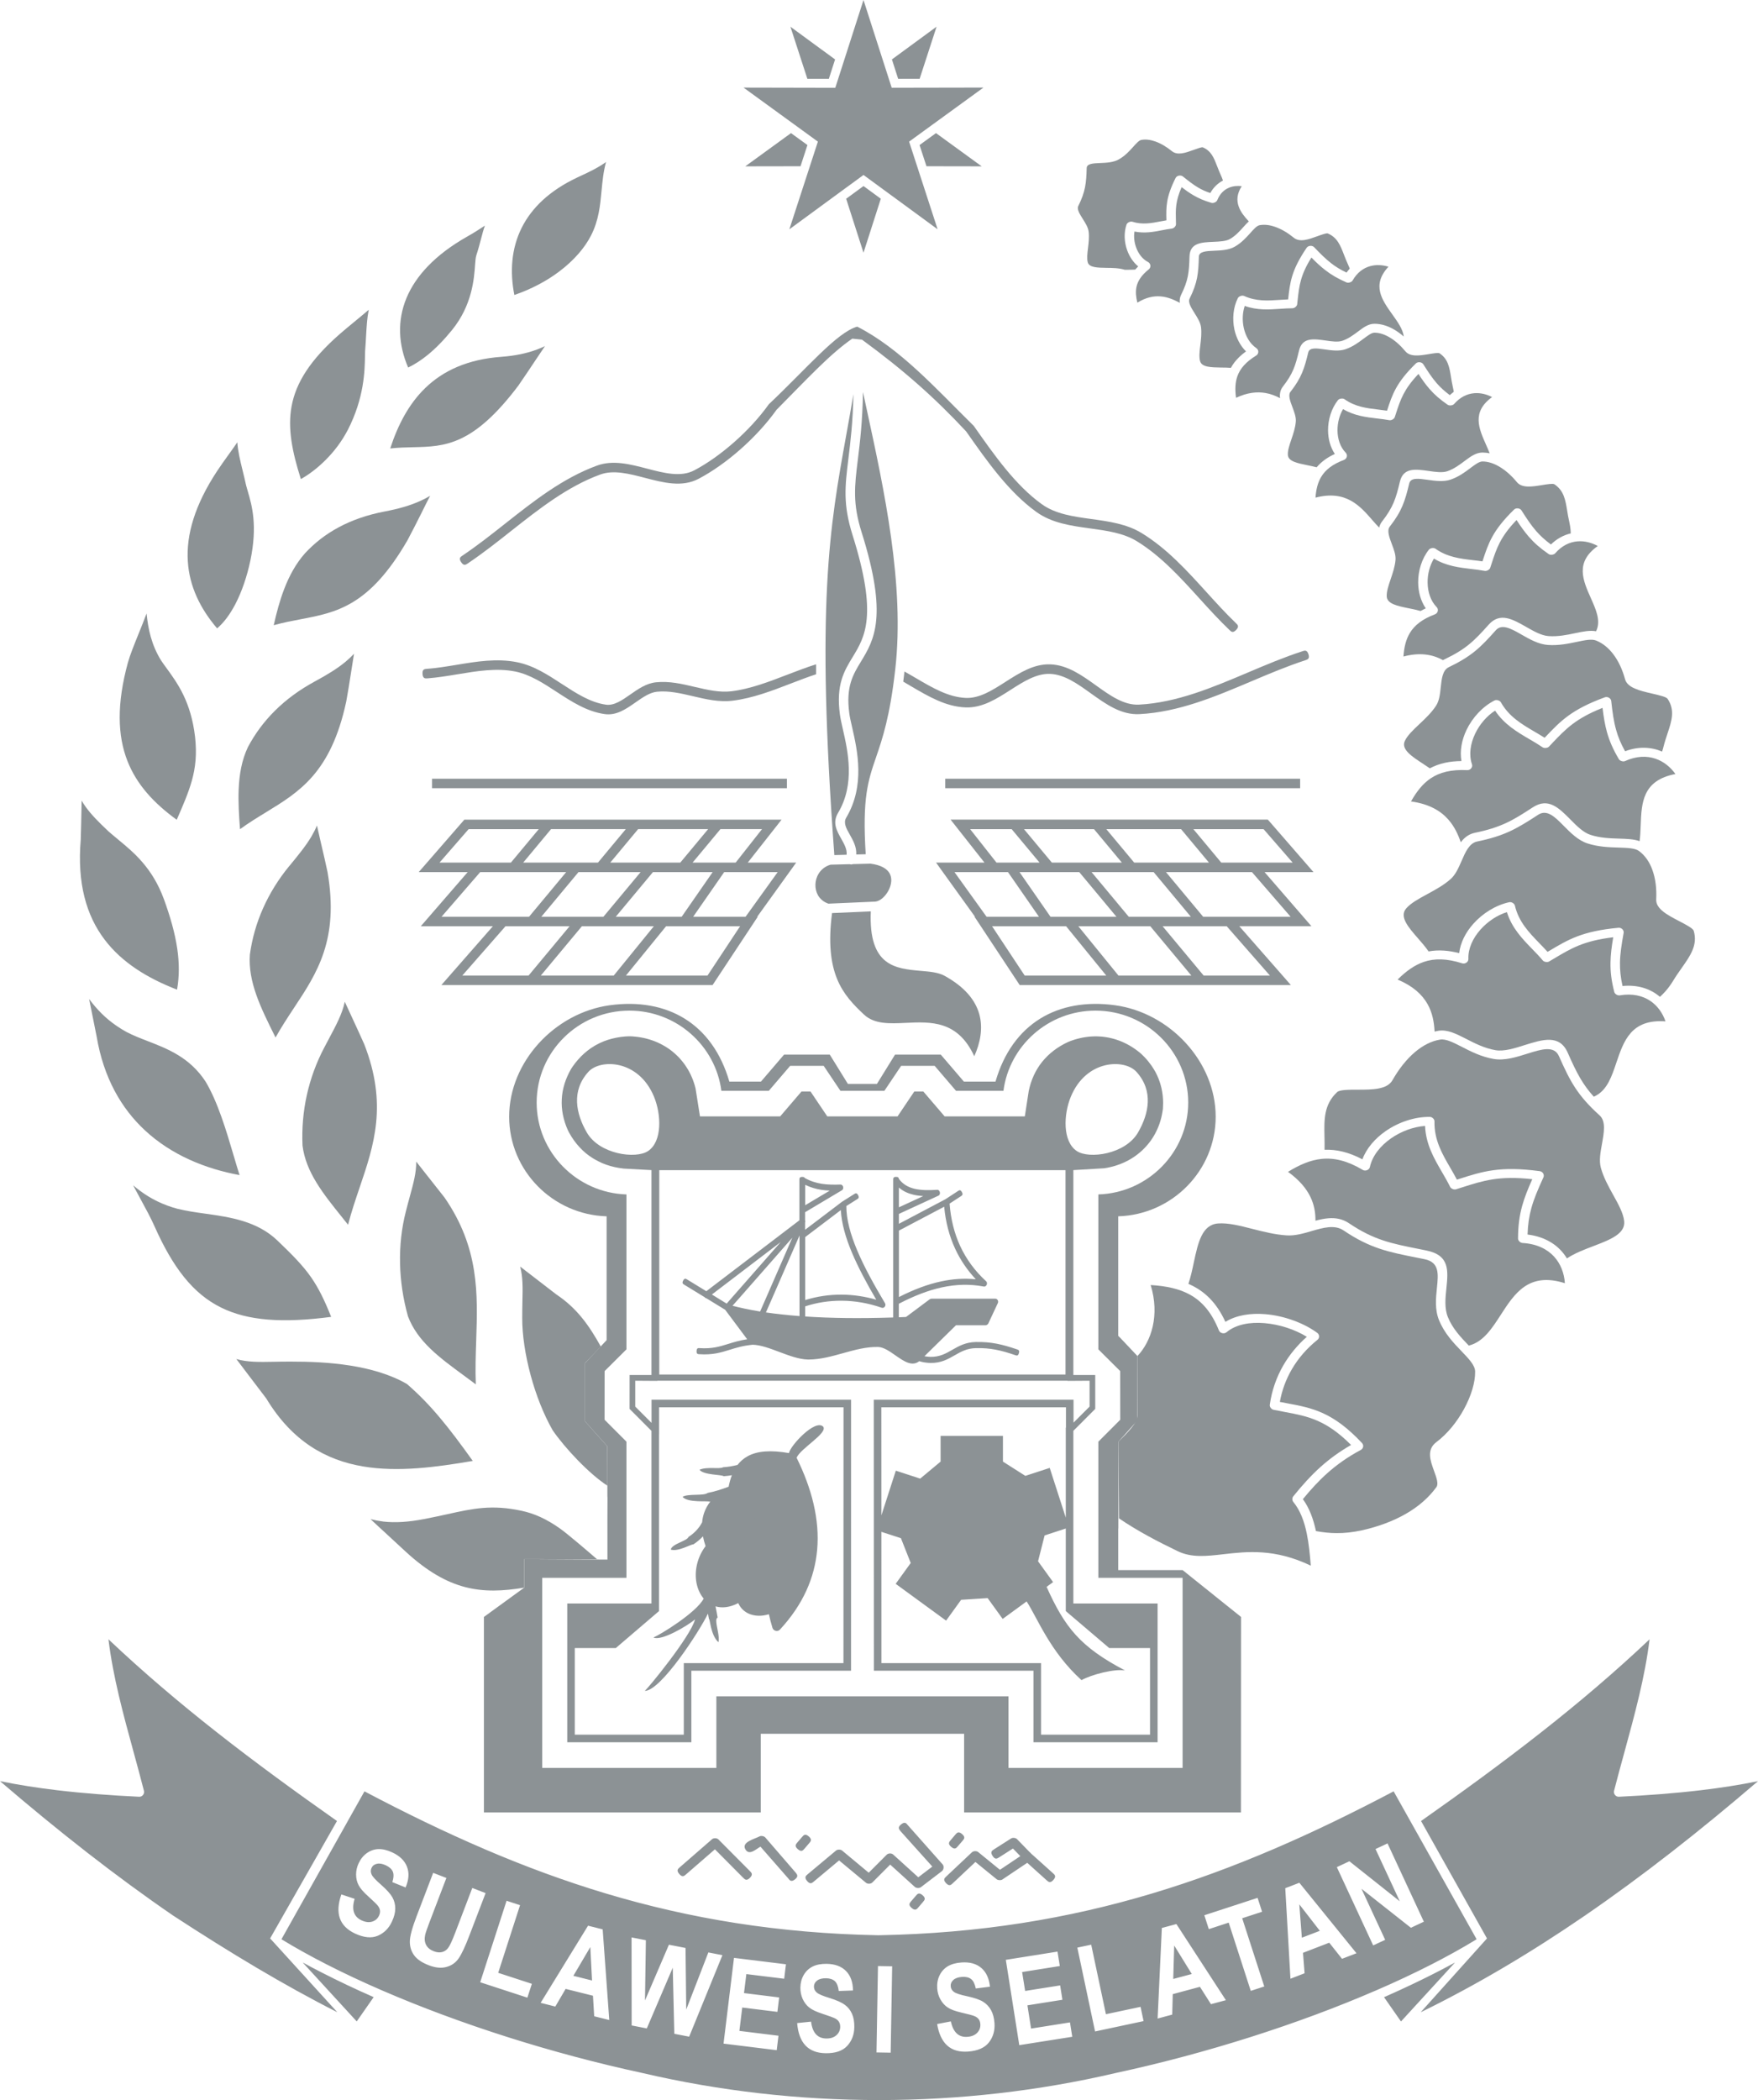 <svg width="72" height="86" viewBox="0 0 72 86" fill="none" xmlns="http://www.w3.org/2000/svg">
<path d="M48.435 64.297H45.798V62.593C45.8 62.594 45.801 62.594 45.802 62.596L45.808 59.038L46.584 58.166V55.531L45.919 54.827L45.913 54.819L45.798 54.704V49.809C48.008 49.742 49.789 47.934 49.789 45.73C49.789 43.481 47.917 41.476 45.67 41.166C43.327 40.846 41.463 41.905 40.771 44.293H39.477L38.529 43.186H36.658L35.914 44.389H34.727L33.983 43.186H32.113L31.165 44.293H29.871C29.178 41.905 27.315 40.846 24.972 41.166C22.725 41.476 20.853 43.481 20.853 45.73C20.853 47.936 22.634 49.742 24.844 49.809V54.88L23.958 55.826V58.202L24.873 59.228L24.876 61.296C24.877 61.297 24.879 61.297 24.881 61.298L24.877 62.248L24.878 63.866L21.47 63.847V65.015L19.819 66.215V74.222H31.157V70.999H39.486V74.222H50.823L50.827 66.215L48.435 64.297ZM48.434 72.397H41.304V69.468H29.339V72.397H22.207V64.614H25.657V59.038L24.761 58.14L24.763 56.147L25.657 55.257V48.913C23.62 48.85 21.979 47.184 21.979 45.151C21.979 43.077 23.684 41.386 25.777 41.386C27.704 41.386 29.303 42.821 29.544 44.668H31.488L32.362 43.647H33.734L34.419 44.668H36.222L36.907 43.647H38.279L39.153 44.668H41.097C41.338 42.821 42.938 41.386 44.865 41.386C46.957 41.386 48.664 43.077 48.664 45.151C48.664 47.184 47.021 48.85 44.984 48.913V55.257L45.162 55.435L45.878 56.147L45.88 58.14L44.984 59.038V64.614H48.434V72.397Z" fill="#8C9295"/>
<path d="M33.715 58.424C33.388 58.09 32.352 59.218 32.314 59.505C31.564 59.375 31.015 59.415 30.616 59.636C30.453 59.727 30.319 59.844 30.206 59.989C30.019 60.038 29.823 60.072 29.615 60.085C29.483 60.171 28.953 60.052 28.648 60.187C28.809 60.41 29.57 60.383 29.638 60.452C29.752 60.444 29.865 60.431 29.974 60.412C29.919 60.554 29.876 60.71 29.841 60.882C29.523 61.001 29.244 61.088 28.984 61.136C28.825 61.268 28.183 61.157 27.955 61.296C28.159 61.553 29.01 61.451 29.049 61.495C29.063 61.493 29.078 61.49 29.093 61.488C28.983 61.628 28.899 61.781 28.842 61.942C28.797 62.068 28.769 62.201 28.756 62.339C28.756 62.339 28.755 62.34 28.755 62.341C28.614 62.611 28.408 62.802 28.197 62.94C28.146 63.103 27.523 63.219 27.471 63.456C27.762 63.562 28.343 63.215 28.394 63.246C28.531 63.156 28.667 63.048 28.789 62.915C28.815 63.046 28.851 63.178 28.897 63.315C28.541 63.789 28.437 64.353 28.525 64.821C28.569 65.047 28.657 65.253 28.783 65.417C28.794 65.433 28.808 65.448 28.82 65.463C28.52 66.041 27.031 66.949 26.761 67.057C27.078 67.217 28.147 66.585 28.466 66.316C28.288 67.016 26.481 69.214 26.405 69.243C27.061 69.254 28.672 66.764 28.994 66.079C29.008 66.157 29.022 66.232 29.037 66.307C29.076 66.252 29.099 66.966 29.423 67.248C29.489 67.052 29.335 66.6 29.335 66.375C29.335 66.304 29.351 66.255 29.392 66.243C29.366 66.094 29.339 65.945 29.305 65.782C29.57 65.86 29.887 65.83 30.237 65.648C30.243 65.662 30.249 65.677 30.256 65.69C30.346 65.87 30.489 66.001 30.667 66.081C30.837 66.156 31.037 66.183 31.247 66.157C31.327 66.146 31.409 66.129 31.491 66.105C31.527 66.272 31.58 66.48 31.637 66.663C31.678 66.793 31.852 66.832 31.943 66.733C32.899 65.7 33.365 64.599 33.467 63.469C33.578 62.223 33.243 60.95 32.629 59.704C32.629 59.7 32.627 59.698 32.626 59.694C32.784 59.313 33.909 58.689 33.715 58.424ZM33.715 58.424C33.388 58.09 32.352 59.218 32.314 59.505C31.564 59.375 31.015 59.415 30.616 59.636C30.453 59.727 30.319 59.844 30.206 59.989C30.019 60.038 29.823 60.072 29.615 60.085C29.483 60.171 28.953 60.052 28.648 60.187C28.809 60.41 29.57 60.383 29.638 60.452C29.752 60.444 29.865 60.431 29.974 60.412C29.919 60.554 29.876 60.71 29.841 60.882C29.523 61.001 29.244 61.088 28.984 61.136C28.825 61.268 28.183 61.157 27.955 61.296C28.159 61.553 29.01 61.451 29.049 61.495C29.063 61.493 29.078 61.49 29.093 61.488C28.983 61.628 28.899 61.781 28.842 61.942C28.797 62.068 28.769 62.201 28.756 62.339C28.756 62.339 28.755 62.34 28.755 62.341C28.614 62.611 28.408 62.802 28.197 62.94C28.146 63.103 27.523 63.219 27.471 63.456C27.762 63.562 28.343 63.215 28.394 63.246C28.531 63.156 28.667 63.048 28.789 62.915C28.815 63.046 28.851 63.178 28.897 63.315C28.541 63.789 28.437 64.353 28.525 64.821C28.569 65.047 28.657 65.253 28.783 65.417C28.794 65.433 28.808 65.448 28.82 65.463C28.52 66.041 27.031 66.949 26.761 67.057C27.078 67.217 28.147 66.585 28.466 66.316C28.288 67.016 26.481 69.214 26.405 69.243C27.061 69.254 28.672 66.764 28.994 66.079C29.008 66.157 29.022 66.232 29.037 66.307C29.076 66.252 29.099 66.966 29.423 67.248C29.489 67.052 29.335 66.6 29.335 66.375C29.335 66.304 29.351 66.255 29.392 66.243C29.366 66.094 29.339 65.945 29.305 65.782C29.57 65.86 29.887 65.83 30.237 65.648C30.243 65.662 30.249 65.677 30.256 65.69C30.346 65.87 30.489 66.001 30.667 66.081C30.837 66.156 31.037 66.183 31.247 66.157C31.327 66.146 31.409 66.129 31.491 66.105C31.527 66.272 31.58 66.48 31.637 66.663C31.678 66.793 31.852 66.832 31.943 66.733C32.899 65.7 33.365 64.599 33.467 63.469C33.578 62.223 33.243 60.95 32.629 59.704C32.629 59.7 32.627 59.698 32.626 59.694C32.784 59.313 33.909 58.689 33.715 58.424ZM47.631 45.008L47.618 44.852L47.596 44.699L47.566 44.549C47.548 44.475 47.528 44.401 47.505 44.329L47.454 44.186L47.395 44.046L47.327 43.908L47.249 43.775L47.165 43.645C47.12 43.581 47.071 43.518 47.022 43.456C46.971 43.394 46.917 43.334 46.86 43.275L46.743 43.159C46.689 43.111 46.632 43.067 46.575 43.023L46.491 42.962L46.405 42.904L46.32 42.85L46.233 42.799L46.143 42.751L46.054 42.707L45.965 42.666L45.873 42.628L45.781 42.595L45.688 42.563L45.595 42.536L45.501 42.513L45.407 42.492L45.31 42.475L45.215 42.461L45.118 42.45L45.02 42.444L44.924 42.44H44.826L44.728 42.444L44.629 42.45L44.531 42.461L44.432 42.475L44.334 42.492L44.235 42.513L44.137 42.537L44.038 42.564L43.94 42.596L43.841 42.631L43.744 42.67C43.689 42.695 43.636 42.723 43.582 42.75L43.431 42.835L43.288 42.927L43.152 43.025L43.023 43.13L42.901 43.242L42.788 43.36L42.68 43.485L42.583 43.614L42.494 43.75L42.413 43.89L42.341 44.037L42.276 44.19L42.219 44.348L42.171 44.513L42.132 44.68L41.972 45.718H38.689L37.816 44.699H37.445L36.759 45.718H33.882L33.196 44.699H32.825L31.952 45.718H28.668L28.487 44.573L28.453 44.444L28.416 44.329L28.376 44.215L28.331 44.106L28.283 43.999L28.23 43.896L28.174 43.795L28.113 43.698L28.05 43.603L27.983 43.514L27.912 43.426L27.839 43.341L27.763 43.261L27.682 43.184L27.599 43.11L27.515 43.04L27.423 42.971L27.329 42.907L27.233 42.847L27.134 42.791L27.033 42.738L26.929 42.689L26.822 42.644L26.713 42.604L26.603 42.568L26.491 42.536L26.377 42.508L26.261 42.486L26.142 42.466L26.023 42.453L25.902 42.441L25.781 42.437C25.717 42.437 25.653 42.443 25.589 42.446L25.407 42.466L25.229 42.497L25.057 42.536L24.888 42.585L24.724 42.644L24.565 42.714L24.412 42.793L24.337 42.836L24.194 42.928L24.056 43.03L23.924 43.141L23.797 43.261L23.676 43.392L23.559 43.532L23.45 43.682L23.393 43.767L23.311 43.917L23.238 44.071L23.175 44.224L23.121 44.38L23.078 44.538L23.044 44.694L23.021 44.852L23.008 45.011L23.004 45.17L23.01 45.328L23.027 45.488L23.053 45.647L23.09 45.808L23.136 45.968L23.192 46.127L23.26 46.288L23.306 46.378L23.4 46.54L23.503 46.694L23.613 46.839L23.731 46.974L23.854 47.1L23.984 47.217L24.121 47.324L24.267 47.422L24.341 47.467L24.497 47.552L24.658 47.629L24.824 47.694L24.997 47.749L25.174 47.794L25.358 47.829L25.547 47.855L26.681 47.917V56.308H25.786C25.786 56.772 25.785 57.234 25.785 57.696L26.681 58.594V65.664H23.232V71.347H28.315V68.418H34.855C34.855 64.718 34.855 61.018 34.856 57.319H26.684V58.268L26.017 57.602V56.543L26.914 56.549V56.542H43.727V56.549L44.624 56.543V57.602L44.363 57.862L43.967 58.258V57.319H35.786C35.786 61.018 35.787 64.718 35.79 68.418H42.326V71.347H47.41V65.664H43.96V58.594L44.356 58.198V58.197L44.856 57.696V56.308H43.96V47.917L45.221 47.842L45.354 47.82L45.471 47.794L45.586 47.766L45.699 47.733L45.809 47.695L45.918 47.654L46.025 47.609L46.127 47.56L46.229 47.507L46.328 47.45L46.424 47.389L46.517 47.325L46.606 47.257L46.693 47.186L46.777 47.111L46.858 47.032L46.932 46.953L47.005 46.871L47.073 46.786L47.139 46.698L47.2 46.607L47.259 46.513L47.313 46.415L47.364 46.315L47.411 46.213L47.454 46.108L47.493 46.001L47.528 45.89L47.559 45.777L47.585 45.66L47.607 45.542L47.627 45.41C47.632 45.331 47.635 45.251 47.636 45.17L47.631 45.008ZM26.991 65.975V58.741H26.993V57.63H34.547L34.544 68.107H28.005V71.036H23.541V67.489H25.221L26.991 65.975ZM43.657 57.63V58.459L43.65 58.466V62.149L42.992 60.112L41.994 60.438L41.076 59.854V58.8H38.523V59.854L37.687 60.551L36.689 60.225L36.098 62.056L36.096 57.63H43.657ZM45.429 67.489H47.1V71.036H42.637V68.107H36.099L36.098 62.73L36.898 62.99L37.299 64.006L36.683 64.859L38.748 66.366L39.364 65.513L40.449 65.443L41.065 66.296L42.046 65.58C42.49 66.261 43.003 67.635 44.294 68.803C44.708 68.57 45.661 68.33 46.077 68.407C44.245 67.446 43.613 66.649 42.864 64.983L43.13 64.789L42.514 63.936L42.783 62.877L43.65 62.594V65.975L45.429 67.489ZM26.542 47.136C26.037 47.474 24.548 47.272 24.032 46.374C23.586 45.6 23.393 44.669 24.099 43.891C24.582 43.359 26.149 43.378 26.784 44.908C27.086 45.636 27.129 46.743 26.542 47.136ZM43.639 56.289H27.001V47.92H43.639V56.289ZM46.61 46.374C46.093 47.272 44.604 47.474 44.1 47.136C43.513 46.743 43.555 45.636 43.858 44.908C44.492 43.378 46.06 43.359 46.542 43.891C47.248 44.669 47.056 45.6 46.61 46.374ZM28.994 66.079C29.008 66.157 29.022 66.232 29.037 66.307C29.076 66.252 29.099 66.966 29.423 67.248C29.489 67.052 29.335 66.6 29.335 66.375C29.335 66.304 29.351 66.255 29.392 66.243C29.366 66.094 29.339 65.945 29.305 65.782C29.57 65.86 29.887 65.83 30.237 65.648C30.243 65.662 30.249 65.677 30.256 65.69C30.346 65.87 30.489 66.001 30.667 66.081C30.837 66.156 31.037 66.183 31.247 66.157C31.327 66.146 31.409 66.129 31.491 66.105C31.527 66.272 31.58 66.48 31.637 66.663C31.678 66.793 31.852 66.832 31.943 66.733C32.899 65.7 33.365 64.599 33.467 63.469C33.578 62.223 33.243 60.95 32.629 59.704C32.629 59.7 32.627 59.698 32.626 59.694C32.784 59.313 33.909 58.689 33.715 58.424C33.388 58.09 32.352 59.218 32.314 59.505C31.564 59.375 31.015 59.415 30.616 59.636C30.453 59.727 30.319 59.844 30.206 59.989C30.019 60.038 29.823 60.072 29.615 60.085C29.483 60.171 28.953 60.052 28.648 60.187C28.809 60.41 29.57 60.383 29.638 60.452C29.752 60.444 29.865 60.431 29.974 60.412C29.919 60.554 29.876 60.71 29.841 60.882C29.523 61.001 29.244 61.088 28.984 61.136C28.825 61.268 28.183 61.157 27.955 61.296C28.159 61.553 29.01 61.451 29.049 61.495C29.063 61.493 29.078 61.49 29.093 61.488C28.983 61.628 28.899 61.781 28.842 61.942C28.797 62.068 28.769 62.201 28.756 62.339C28.756 62.339 28.755 62.34 28.755 62.341C28.614 62.611 28.408 62.802 28.197 62.94C28.146 63.103 27.523 63.219 27.471 63.456C27.762 63.562 28.343 63.215 28.394 63.246C28.531 63.156 28.667 63.048 28.789 62.915C28.815 63.046 28.851 63.178 28.897 63.315C28.541 63.789 28.437 64.353 28.525 64.821C28.569 65.047 28.657 65.253 28.783 65.417C28.794 65.433 28.808 65.448 28.82 65.463C28.52 66.041 27.031 66.949 26.761 67.057C27.078 67.217 28.147 66.585 28.466 66.316C28.288 67.016 26.481 69.214 26.405 69.243C27.061 69.254 28.672 66.764 28.994 66.079ZM33.715 58.424C33.388 58.09 32.352 59.218 32.314 59.505C31.564 59.375 31.015 59.415 30.616 59.636C30.453 59.727 30.319 59.844 30.206 59.989C30.019 60.038 29.823 60.072 29.615 60.085C29.483 60.171 28.953 60.052 28.648 60.187C28.809 60.41 29.57 60.383 29.638 60.452C29.752 60.444 29.865 60.431 29.974 60.412C29.919 60.554 29.876 60.71 29.841 60.882C29.523 61.001 29.244 61.088 28.984 61.136C28.825 61.268 28.183 61.157 27.955 61.296C28.159 61.553 29.01 61.451 29.049 61.495C29.063 61.493 29.078 61.49 29.093 61.488C28.983 61.628 28.899 61.781 28.842 61.942C28.797 62.068 28.769 62.201 28.756 62.339C28.756 62.339 28.755 62.34 28.755 62.341C28.614 62.611 28.408 62.802 28.197 62.94C28.146 63.103 27.523 63.219 27.471 63.456C27.762 63.562 28.343 63.215 28.394 63.246C28.531 63.156 28.667 63.048 28.789 62.915C28.815 63.046 28.851 63.178 28.897 63.315C28.541 63.789 28.437 64.353 28.525 64.821C28.569 65.047 28.657 65.253 28.783 65.417C28.794 65.433 28.808 65.448 28.82 65.463C28.52 66.041 27.031 66.949 26.761 67.057C27.078 67.217 28.147 66.585 28.466 66.316C28.288 67.016 26.481 69.214 26.405 69.243C27.061 69.254 28.672 66.764 28.994 66.079C29.008 66.157 29.022 66.232 29.037 66.307C29.076 66.252 29.099 66.966 29.423 67.248C29.489 67.052 29.335 66.6 29.335 66.375C29.335 66.304 29.351 66.255 29.392 66.243C29.366 66.094 29.339 65.945 29.305 65.782C29.57 65.86 29.887 65.83 30.237 65.648C30.243 65.662 30.249 65.677 30.256 65.69C30.346 65.87 30.489 66.001 30.667 66.081C30.837 66.156 31.037 66.183 31.247 66.157C31.327 66.146 31.409 66.129 31.491 66.105C31.527 66.272 31.58 66.48 31.637 66.663C31.678 66.793 31.852 66.832 31.943 66.733C32.899 65.7 33.365 64.599 33.467 63.469C33.578 62.223 33.243 60.95 32.629 59.704C32.629 59.7 32.627 59.698 32.626 59.694C32.784 59.313 33.909 58.689 33.715 58.424ZM33.715 58.424C33.388 58.09 32.352 59.218 32.314 59.505C31.564 59.375 31.015 59.415 30.616 59.636C30.453 59.727 30.319 59.844 30.206 59.989C30.019 60.038 29.823 60.072 29.615 60.085C29.483 60.171 28.953 60.052 28.648 60.187C28.809 60.41 29.57 60.383 29.638 60.452C29.752 60.444 29.865 60.431 29.974 60.412C29.919 60.554 29.876 60.71 29.841 60.882C29.523 61.001 29.244 61.088 28.984 61.136C28.825 61.268 28.183 61.157 27.955 61.296C28.159 61.553 29.01 61.451 29.049 61.495C29.063 61.493 29.078 61.49 29.093 61.488C28.983 61.628 28.899 61.781 28.842 61.942C28.797 62.068 28.769 62.201 28.756 62.339C28.756 62.339 28.755 62.34 28.755 62.341C28.614 62.611 28.408 62.802 28.197 62.94C28.146 63.103 27.523 63.219 27.471 63.456C27.762 63.562 28.343 63.215 28.394 63.246C28.531 63.156 28.667 63.048 28.789 62.915C28.815 63.046 28.851 63.178 28.897 63.315C28.541 63.789 28.437 64.353 28.525 64.821C28.569 65.047 28.657 65.253 28.783 65.417C28.794 65.433 28.808 65.448 28.82 65.463C28.52 66.041 27.031 66.949 26.761 67.057C27.078 67.217 28.147 66.585 28.466 66.316C28.288 67.016 26.481 69.214 26.405 69.243C27.061 69.254 28.672 66.764 28.994 66.079C29.008 66.157 29.022 66.232 29.037 66.307C29.076 66.252 29.099 66.966 29.423 67.248C29.489 67.052 29.335 66.6 29.335 66.375C29.335 66.304 29.351 66.255 29.392 66.243C29.366 66.094 29.339 65.945 29.305 65.782C29.57 65.86 29.887 65.83 30.237 65.648C30.243 65.662 30.249 65.677 30.256 65.69C30.346 65.87 30.489 66.001 30.667 66.081C30.837 66.156 31.037 66.183 31.247 66.157C31.327 66.146 31.409 66.129 31.491 66.105C31.527 66.272 31.58 66.48 31.637 66.663C31.678 66.793 31.852 66.832 31.943 66.733C32.899 65.7 33.365 64.599 33.467 63.469C33.578 62.223 33.243 60.95 32.629 59.704C32.629 59.7 32.627 59.698 32.626 59.694C32.784 59.313 33.909 58.689 33.715 58.424Z" fill="#8C9295"/>
<path fill-rule="evenodd" clip-rule="evenodd" d="M38.713 31.889H53.248V32.278H38.713V31.889ZM17.694 31.889H32.229V32.278H17.694V31.889ZM49.599 37.929H47.614L49.298 39.952H52.012L50.24 37.929H49.599ZM46.552 37.929H44.163L45.809 39.952H48.794L47.11 37.929H46.552ZM43.294 37.929H40.63L41.968 39.952H45.309L43.662 37.929H43.294ZM41.283 35.714H39.092L40.405 37.541H42.55L41.283 35.714ZM44.202 35.714H41.755L43.023 37.541H45.724L44.202 35.714ZM47.249 35.714H44.706L46.228 37.541H48.771L47.249 35.714ZM51.275 35.714H47.753L49.275 37.541H52.857L51.275 35.714ZM51.925 33.565L51.984 33.631L53.514 35.391L53.794 35.713H51.791L53.43 37.606L53.709 37.928H50.755L52.586 40.016L52.868 40.339H41.762L41.705 40.252L40.111 37.841L39.911 37.54H39.931L38.558 35.633L38.337 35.324H40.319L39.181 33.88L38.932 33.564H51.925V33.565ZM41.434 33.955H39.733L40.812 35.325H42.576L41.434 33.955ZM44.806 33.955H41.938L43.08 35.325H45.947L44.806 33.955ZM48.372 33.955H45.31L46.452 35.325H49.514L48.372 33.955ZM51.751 33.955H48.876L50.018 35.325H52.942L51.751 33.955ZM23.329 37.929H20.704L18.932 39.952H21.646L23.329 37.929ZM26.78 37.929H23.833L22.148 39.952H25.134L26.78 37.929ZM30.312 37.929H27.281L25.634 39.952H28.975L30.312 37.929ZM28.366 35.324H30.13L31.209 33.953H29.507L28.366 35.324ZM24.994 35.324H27.862L29.003 33.953H26.136L24.994 35.324ZM21.428 35.324H24.49L25.631 33.953H22.569L21.428 35.324ZM19.192 33.955L18 35.325H20.924L22.065 33.955H19.192ZM23.188 35.714H19.666L18.084 37.541H21.668L23.188 35.714ZM26.236 35.714H23.692L22.171 37.541H24.714L26.236 35.714ZM29.187 35.714H26.741L25.219 37.541H27.919L29.187 35.714ZM30.318 35.714H29.659L28.39 37.541H30.536L31.85 35.714H30.318ZM19.017 33.565H32.01L31.762 33.881L30.625 35.325H32.607L32.386 35.633L31.013 37.541H31.034L30.835 37.842L29.241 40.253L29.183 40.34H18.076L18.358 40.017L20.187 37.929H17.235L17.514 37.607L19.154 35.714H17.148L17.429 35.392L18.959 33.633L19.017 33.565Z" fill="#8C9295"/>
<path fill-rule="evenodd" clip-rule="evenodd" d="M42.775 60.539L41.948 60.809L40.739 60.013V59.139H38.86V60.013L37.732 60.923L36.905 60.652L36.324 62.447L37.153 62.718L37.664 64.076L37.154 64.784L38.673 65.893L39.184 65.186L40.628 65.116L41.14 65.823L41.918 65.255C41.514 64.306 41.025 63.721 40.2 63.439L39.827 63.814L38.705 62.687L39.827 61.561L40.947 62.687L40.683 62.954C41.255 63.115 41.684 63.291 42.176 63.907L42.529 62.605L43.355 62.335L42.775 60.539Z" fill="#8C9295"/>
<path fill-rule="evenodd" clip-rule="evenodd" d="M39.855 60.856C40.796 60.856 41.565 61.628 41.565 62.574C41.565 62.811 41.517 63.036 41.431 63.241C41.503 63.282 41.574 63.327 41.645 63.38C41.756 63.134 41.817 62.86 41.817 62.574C41.817 62.565 41.817 62.558 41.817 62.549L42.967 62.133L42.557 60.866L41.354 61.301C41.124 61.027 40.82 60.818 40.475 60.703V59.456H39.15V60.734C38.811 60.866 38.519 61.09 38.301 61.374L37.097 61.002L36.688 62.269L37.895 62.641C37.908 63.033 38.037 63.397 38.247 63.7L37.553 64.706L38.625 65.489L39.329 64.471C39.496 64.519 39.674 64.543 39.856 64.543C40.069 64.543 40.276 64.508 40.468 64.445L41.207 65.468L41.816 65.024C41.584 64.532 41.318 64.15 40.979 63.867C40.678 64.13 40.285 64.291 39.856 64.291C38.914 64.291 38.146 63.519 38.146 62.572C38.145 61.628 38.913 60.856 39.855 60.856Z" fill="#8C9295"/>
<path fill-rule="evenodd" clip-rule="evenodd" d="M39.041 62.687L39.826 61.899L40.61 62.687L40.287 63.011C41.521 63.309 42.155 64.09 42.613 65.057C43.207 66.315 43.842 67.592 45.313 68.225C44.928 68.249 44.938 68.33 44.554 68.489C43.259 67.622 42.712 66.417 42.226 65.346C41.77 64.34 41.381 63.447 40.078 63.223L39.825 63.477L39.041 62.687Z" fill="#8C9295"/>
<path fill-rule="evenodd" clip-rule="evenodd" d="M31.442 65.736C31.45 65.571 31.486 65.484 31.554 65.486C31.62 65.222 31.695 65.028 31.761 64.878C31.663 64.915 31.564 64.938 31.464 64.948C31.235 64.971 31.009 64.922 30.783 64.777C30.655 64.895 30.583 64.992 30.547 65.078C30.509 65.168 30.512 65.25 30.525 65.33C30.525 65.332 30.526 65.336 30.526 65.339C30.529 65.351 30.531 65.365 30.533 65.377C30.542 65.432 30.56 65.481 30.58 65.525C30.631 65.625 30.711 65.699 30.813 65.744C30.923 65.793 31.058 65.811 31.203 65.792C31.281 65.784 31.361 65.765 31.442 65.736ZM32.035 59.831C31.483 59.757 31.078 59.797 30.791 59.956C30.691 60.011 30.604 60.084 30.529 60.171C30.533 60.256 30.487 60.286 30.431 60.305C30.323 60.477 30.248 60.695 30.196 60.958C30.201 60.978 30.201 61.002 30.192 61.032C30.194 61.041 30.194 61.05 30.194 61.058C30.2 61.068 30.207 61.077 30.216 61.089C30.321 61.222 30.533 61.393 30.84 61.366C30.98 61.127 31.131 60.945 31.292 60.822C31.428 60.718 31.571 60.657 31.721 60.636C31.729 60.431 31.771 60.26 31.849 60.104C31.898 60.005 31.96 59.916 32.035 59.831ZM29.903 61.275C29.525 61.497 29.292 61.76 29.184 62.062C29.067 62.394 29.096 62.781 29.246 63.213C29.806 63.443 30.213 63.156 30.6 62.883C30.604 62.881 30.607 62.879 30.613 62.875C30.453 62.309 30.542 62.006 30.666 61.728C30.314 61.692 30.064 61.483 29.932 61.312C29.921 61.301 29.911 61.288 29.903 61.275ZM29.16 63.572C28.892 63.949 28.814 64.388 28.884 64.752V64.753C28.915 64.923 28.98 65.074 29.071 65.194C29.156 65.305 29.268 65.389 29.4 65.428C29.6 65.49 29.856 65.453 30.156 65.275C30.151 65.171 30.163 65.061 30.216 64.937C30.27 64.809 30.366 64.671 30.533 64.516C30.393 64.291 30.33 64.033 30.338 63.77C30.342 63.668 30.357 63.567 30.38 63.465C30.038 63.657 29.654 63.763 29.16 63.572ZM31.827 65.939C31.843 66.022 31.866 66.127 31.894 66.237C32.642 65.344 33.015 64.401 33.101 63.438C33.202 62.309 32.911 61.149 32.369 60.007C32.283 60.091 32.218 60.175 32.173 60.266C32.108 60.396 32.079 60.55 32.081 60.749C32.084 60.768 32.085 60.788 32.083 60.813C32.096 61.056 32.14 61.331 32.189 61.634C32.243 61.968 32.302 62.335 32.334 62.716C32.368 62.769 32.363 62.81 32.342 62.845C32.355 63.105 32.338 63.368 32.32 63.638C32.304 63.894 32.287 64.157 32.296 64.421C32.329 64.487 32.318 64.53 32.292 64.563C32.276 64.65 32.234 64.734 32.179 64.843C32.084 65.034 31.938 65.326 31.84 65.871C31.839 65.893 31.834 65.916 31.827 65.939ZM31.933 64.381C31.926 64.117 31.943 63.862 31.959 63.614C31.969 63.453 31.98 63.295 31.982 63.142C31.866 63.201 31.736 63.24 31.598 63.258C31.387 63.284 31.151 63.258 30.895 63.171C30.772 63.367 30.706 63.577 30.7 63.782C30.693 64.011 30.759 64.231 30.901 64.413C30.902 64.414 30.903 64.415 30.903 64.417C31.082 64.555 31.256 64.603 31.428 64.586C31.592 64.569 31.761 64.495 31.933 64.381ZM31.969 62.715C31.937 62.338 31.882 61.999 31.833 61.691C31.793 61.443 31.756 61.213 31.735 61.004C31.659 61.021 31.586 61.056 31.513 61.112C31.376 61.215 31.245 61.383 31.117 61.615C31.094 61.667 31.071 61.718 31.048 61.767V61.768C30.929 62.023 30.813 62.27 30.974 62.812C31.191 62.891 31.385 62.917 31.554 62.896C31.715 62.876 31.854 62.813 31.969 62.715Z" fill="#8C9295"/>
<path fill-rule="evenodd" clip-rule="evenodd" d="M35.365 -0L36.52 3.593L40.278 3.586L37.233 5.8L38.401 9.39L35.365 7.165L32.328 9.39L33.497 5.8L30.452 3.587L34.21 3.595L35.365 -0ZM36.784 3.227L36.529 2.433L38.358 1.093L37.665 3.225L36.784 3.227ZM37.944 6.808L37.661 5.94L38.334 5.451L40.206 6.812L37.944 6.808ZM34.655 8.139L35.365 7.619L36.074 8.139L35.365 10.349L34.655 8.139ZM32.396 5.451L33.069 5.94L32.786 6.808L30.523 6.812L32.396 5.451ZM34.201 2.434L33.946 3.228L33.066 3.227L32.372 1.094L34.201 2.434Z" fill="#8C9295"/>
<path fill-rule="evenodd" clip-rule="evenodd" d="M35.456 34.982C35.31 32.672 35.551 31.966 35.884 30.998C36.137 30.258 36.447 29.358 36.667 27.398C37.056 23.944 36.214 20.068 35.501 16.782C35.449 16.536 35.396 16.293 35.344 16.055C35.324 17.279 35.218 18.13 35.133 18.826C34.999 19.91 34.914 20.609 35.287 21.794C36.378 25.252 35.797 26.209 35.258 27.097C34.94 27.619 34.637 28.117 34.782 29.201C34.801 29.354 34.846 29.551 34.898 29.776C35.116 30.732 35.441 32.169 34.657 33.485C34.531 33.696 34.661 33.926 34.798 34.168C34.94 34.42 35.087 34.682 35.068 34.992L35.456 34.982ZM34.953 16.141C34.858 16.713 34.76 17.25 34.666 17.774C33.974 21.605 33.414 24.721 34.171 35.017L34.674 35.003C34.697 34.781 34.576 34.567 34.46 34.36C34.267 34.018 34.082 33.691 34.324 33.287C35.03 32.105 34.724 30.758 34.52 29.862C34.467 29.629 34.421 29.425 34.398 29.253C34.236 28.032 34.572 27.479 34.927 26.896C35.423 26.081 35.956 25.203 34.917 21.912C34.519 20.647 34.608 19.917 34.747 18.781C34.829 18.112 34.93 17.3 34.953 16.141Z" fill="#8C9295"/>
<path fill-rule="evenodd" clip-rule="evenodd" d="M35.849 36.922C36.053 36.901 36.27 36.701 36.399 36.447C36.457 36.331 36.494 36.207 36.502 36.084C36.508 35.97 36.487 35.858 36.431 35.759C36.323 35.574 36.084 35.424 35.652 35.367L34.927 35.386C34.898 35.402 34.857 35.405 34.798 35.389L34.017 35.409C33.797 35.473 33.634 35.608 33.53 35.773C33.445 35.908 33.401 36.066 33.396 36.223C33.392 36.379 33.427 36.534 33.504 36.667C33.591 36.816 33.732 36.938 33.927 37.006L35.857 36.921L35.849 36.922Z" fill="#8C9295"/>
<path fill-rule="evenodd" clip-rule="evenodd" d="M39.902 43.254C40.141 42.721 40.271 42.112 40.105 41.523C39.948 40.969 39.526 40.422 38.681 39.958C38.43 39.82 38.076 39.788 37.713 39.758C36.67 39.665 35.568 39.568 35.664 37.321L34.077 37.391C33.918 38.62 34.027 39.456 34.279 40.078C34.538 40.72 34.958 41.147 35.388 41.55C35.813 41.947 36.438 41.919 37.084 41.888C38.13 41.838 39.226 41.787 39.902 43.254Z" fill="#8C9295"/>
<path fill-rule="evenodd" clip-rule="evenodd" d="M30 53.472C30.152 53.511 30.311 53.55 30.478 53.585C30.687 53.63 30.906 53.671 31.131 53.708L31.405 53.081L31.615 52.599L32.451 50.684L30.617 52.773L30.306 53.127L30 53.472ZM31.369 53.745C31.579 53.776 31.793 53.803 32.013 53.827C32.24 53.852 32.485 53.875 32.745 53.895V50.594L31.825 52.704L31.614 53.186L31.369 53.745ZM29.761 53.384L30.136 52.956L30.447 52.602L31.975 50.862L29.525 52.73L29.155 53.011L29.761 53.384ZM32.977 53.239C33.447 53.092 33.956 53.012 34.489 53.017C34.939 53.021 35.408 53.087 35.888 53.224C35.501 52.565 35.154 51.918 34.894 51.302C34.633 50.684 34.465 50.095 34.437 49.554L32.977 50.66V53.239ZM32.977 49.356C33.312 49.157 33.648 48.956 33.983 48.757C33.867 48.752 33.749 48.741 33.63 48.723C33.413 48.688 33.196 48.626 32.977 48.52V49.356ZM36.815 48.631C36.815 48.901 36.815 49.172 36.815 49.441C37.148 49.287 37.479 49.135 37.812 48.981C37.671 48.972 37.534 48.955 37.403 48.923C37.184 48.87 36.985 48.781 36.815 48.631ZM36.815 53.116C37.418 52.809 37.988 52.593 38.542 52.475C39.026 52.37 39.495 52.341 39.965 52.388C39.613 52.011 39.33 51.595 39.118 51.136C38.877 50.615 38.728 50.042 38.67 49.417C38.042 49.748 37.959 49.791 37.786 49.882C37.112 50.237 36.967 50.314 36.816 50.394V53.116H36.815ZM32.977 50.357L34.446 49.243C34.457 49.232 34.471 49.223 34.484 49.215C34.489 49.212 34.493 49.208 34.496 49.206L34.986 48.897C35.036 48.865 35.086 48.835 35.144 48.942C35.202 49.049 35.152 49.081 35.102 49.111L34.663 49.388C34.66 49.935 34.831 50.548 35.105 51.2C35.395 51.89 35.801 52.621 36.247 53.369C36.302 53.461 36.212 53.588 36.114 53.554C35.556 53.36 35.008 53.27 34.487 53.266C33.951 53.261 33.442 53.344 32.976 53.497V53.911C33.507 53.947 34.071 53.968 34.667 53.975C35.269 53.981 35.907 53.974 36.582 53.952V53.317C36.582 53.316 36.582 53.315 36.582 53.313V50.316V50.315C36.582 50.314 36.582 50.314 36.582 50.314V49.635C36.582 49.634 36.582 49.633 36.582 49.63C36.582 49.624 36.582 49.617 36.582 49.61C36.582 49.603 36.582 49.597 36.582 49.59C36.582 49.583 36.582 49.576 36.582 49.569C36.582 49.562 36.582 49.555 36.582 49.548C36.582 49.54 36.582 49.534 36.582 49.528C36.582 49.522 36.582 49.514 36.582 49.507C36.582 49.501 36.582 49.494 36.582 49.487C36.582 49.48 36.582 49.474 36.582 49.467C36.582 49.46 36.582 49.453 36.582 49.446C36.582 49.44 36.582 49.432 36.582 49.426C36.582 49.419 36.582 49.413 36.582 49.405C36.582 49.399 36.582 49.392 36.582 49.384C36.582 49.378 36.582 49.371 36.582 49.364C36.582 49.357 36.582 49.351 36.582 49.344C36.582 49.337 36.582 49.33 36.582 49.323C36.582 49.317 36.582 49.309 36.582 49.302C36.582 49.294 36.582 49.288 36.582 49.282C36.582 49.276 36.582 49.269 36.582 49.261C36.582 49.255 36.582 49.248 36.582 49.242C36.582 49.234 36.582 49.228 36.582 49.221C36.582 49.213 36.582 49.207 36.582 49.2C36.582 49.194 36.582 49.186 36.582 49.18C36.582 49.173 36.582 49.167 36.582 49.159C36.582 49.153 36.582 49.146 36.582 49.138C36.582 49.132 36.582 49.125 36.582 49.117C36.582 49.11 36.582 49.104 36.582 49.098C36.582 49.092 36.582 49.084 36.582 49.077C36.582 49.071 36.582 49.063 36.582 49.056C36.582 49.049 36.582 49.042 36.582 49.036C36.582 49.03 36.582 49.023 36.582 49.015C36.582 49.009 36.582 49.002 36.582 48.995C36.582 48.987 36.582 48.981 36.582 48.974C36.582 48.967 36.582 48.96 36.582 48.954C36.582 48.948 36.582 48.94 36.582 48.933C36.582 48.926 36.582 48.919 36.582 48.913C36.582 48.906 36.582 48.9 36.582 48.892C36.582 48.885 36.582 48.879 36.582 48.871C36.582 48.864 36.582 48.858 36.582 48.852C36.582 48.844 36.582 48.838 36.582 48.831C36.582 48.825 36.582 48.817 36.582 48.81C36.582 48.803 36.582 48.797 36.582 48.789C36.582 48.783 36.582 48.776 36.582 48.77C36.582 48.763 36.582 48.756 36.582 48.749C36.582 48.741 36.582 48.735 36.582 48.728C36.582 48.721 36.582 48.714 36.582 48.708C36.582 48.702 36.582 48.694 36.582 48.687C36.582 48.68 36.582 48.674 36.582 48.666C36.582 48.659 36.582 48.653 36.582 48.645C36.582 48.639 36.582 48.632 36.582 48.626C36.582 48.618 36.582 48.612 36.582 48.605C36.582 48.599 36.582 48.591 36.582 48.585C36.582 48.579 36.582 48.572 36.582 48.564C36.582 48.557 36.582 48.551 36.582 48.543C36.582 48.536 36.582 48.53 36.582 48.524C36.582 48.516 36.582 48.51 36.582 48.503C36.582 48.495 36.582 48.489 36.582 48.482C36.582 48.474 36.582 48.468 36.582 48.461C36.582 48.455 36.582 48.447 36.582 48.441C36.582 48.434 36.582 48.428 36.582 48.42C36.582 48.414 36.582 48.407 36.582 48.399C36.582 48.393 36.582 48.386 36.582 48.38C36.582 48.372 36.582 48.366 36.582 48.359C36.582 48.352 36.582 48.345 36.582 48.338C36.582 48.332 36.582 48.324 36.582 48.317C36.582 48.316 36.582 48.315 36.582 48.315C36.582 48.313 36.582 48.312 36.582 48.312C36.582 48.312 36.582 48.312 36.582 48.311C36.582 48.251 36.586 48.193 36.699 48.193C36.787 48.193 36.807 48.228 36.812 48.273C36.976 48.498 37.199 48.62 37.453 48.681C37.731 48.747 38.052 48.745 38.386 48.724C38.498 48.717 38.541 48.915 38.438 48.962C37.898 49.212 37.357 49.462 36.815 49.711V50.116C37.534 49.736 37.612 49.695 37.684 49.657C38.548 49.201 38.64 49.153 38.717 49.112L39.235 48.773C39.285 48.741 39.334 48.708 39.394 48.815C39.454 48.921 39.405 48.954 39.355 48.986L38.891 49.289C38.939 49.926 39.084 50.504 39.324 51.026C39.575 51.566 39.928 52.048 40.387 52.469C40.469 52.544 40.398 52.706 40.292 52.685C39.729 52.578 39.166 52.592 38.585 52.717C38.019 52.839 37.434 53.066 36.812 53.39V53.943C36.847 53.942 36.881 53.941 36.915 53.939C36.975 53.937 37.04 53.934 37.107 53.931L38.081 53.204C38.09 53.198 38.137 53.182 38.147 53.182H40.764C40.847 53.182 40.906 53.282 40.868 53.361L40.475 54.202C40.461 54.233 40.403 54.271 40.371 54.271H39.152L37.861 55.538C37.942 55.554 38.022 55.562 38.106 55.565C38.484 55.572 38.738 55.427 38.994 55.281C39.267 55.124 39.542 54.966 39.96 54.957C40.28 54.95 40.551 54.974 40.822 55.026C41.091 55.078 41.352 55.156 41.653 55.258C41.709 55.277 41.765 55.297 41.729 55.415C41.695 55.534 41.639 55.514 41.584 55.496C41.289 55.395 41.034 55.319 40.781 55.271C40.529 55.222 40.271 55.2 39.965 55.207C39.599 55.215 39.35 55.358 39.103 55.499C38.819 55.662 38.537 55.823 38.102 55.814C37.943 55.81 37.792 55.785 37.647 55.743C37.351 55.975 37.022 55.747 36.67 55.502C36.436 55.338 36.188 55.166 35.965 55.16C35.487 55.147 35.01 55.279 34.533 55.412C34.071 55.541 33.607 55.67 33.135 55.674C33.13 55.674 33.124 55.674 33.118 55.674C33.118 55.674 33.118 55.674 33.117 55.674C33.112 55.674 33.105 55.674 33.101 55.674C33.101 55.674 33.099 55.674 33.098 55.674C33.093 55.674 33.088 55.674 33.084 55.674C32.717 55.664 32.316 55.513 31.916 55.363C31.537 55.22 31.157 55.077 30.83 55.068C30.43 55.105 30.15 55.193 29.886 55.275C29.518 55.389 29.182 55.493 28.638 55.456C28.58 55.453 28.521 55.449 28.529 55.324C28.535 55.2 28.594 55.203 28.651 55.207C29.16 55.241 29.477 55.143 29.821 55.036C30.051 54.965 30.292 54.89 30.601 54.844L29.7 53.637L28.925 53.162C28.904 53.162 28.882 53.151 28.857 53.12L28.023 52.61C27.973 52.58 27.923 52.549 27.979 52.441C28.037 52.332 28.087 52.363 28.139 52.394L28.928 52.877L29.384 52.529L32.74 49.972V48.319C32.74 48.258 32.74 48.195 32.856 48.195C32.918 48.195 32.946 48.212 32.96 48.24C33.192 48.37 33.425 48.441 33.658 48.478C33.91 48.517 34.167 48.517 34.423 48.508C34.532 48.503 34.58 48.683 34.484 48.741C33.98 49.041 33.476 49.342 32.972 49.642V49.979C32.989 50.006 32.983 50.036 32.972 50.064V50.357H32.977Z" fill="#8C9295"/>
<path fill-rule="evenodd" clip-rule="evenodd" d="M24.821 6.635C24.478 6.878 24.139 7.037 23.762 7.214C23.876 7.16 24.128 7.041 23.641 7.269C22.489 7.812 21.77 8.526 21.371 9.318C20.935 10.183 20.881 11.148 21.066 12.08C21.783 11.833 22.398 11.499 22.901 11.12C23.507 10.665 23.948 10.148 24.205 9.646C24.523 9.024 24.581 8.413 24.636 7.82C24.675 7.419 24.712 7.026 24.821 6.635ZM19.86 9.24C19.844 9.25 19.829 9.26 19.813 9.27C19.592 9.414 19.418 9.528 19.12 9.696C17.822 10.433 17.025 11.298 16.648 12.204C16.261 13.135 16.314 14.117 16.716 15.051C16.987 14.921 17.256 14.747 17.522 14.53C17.858 14.255 18.19 13.913 18.517 13.51C19.34 12.493 19.417 11.409 19.457 10.847C19.47 10.674 19.479 10.546 19.509 10.454C19.596 10.187 19.652 9.969 19.702 9.779C19.753 9.58 19.8 9.406 19.86 9.24ZM22.319 14.175C22.214 14.224 22.105 14.271 21.99 14.314C21.588 14.464 21.127 14.567 20.536 14.612C19.145 14.714 18.143 15.183 17.412 15.894C16.743 16.544 16.295 17.401 15.982 18.365C16.314 18.328 16.626 18.32 16.931 18.314C18.214 18.284 19.375 18.257 21.241 15.776L21.236 15.781C21.462 15.456 21.69 15.113 21.936 14.744C22.061 14.56 22.189 14.368 22.319 14.175ZM15.102 12.686C14.899 12.86 14.701 13.022 14.514 13.177C14.303 13.35 14.105 13.514 13.916 13.678C12.7 14.743 12.119 15.676 11.942 16.638C11.775 17.545 11.966 18.498 12.322 19.619C12.653 19.433 13.003 19.169 13.329 18.843C13.677 18.498 13.997 18.081 14.241 17.611V17.613C14.92 16.295 14.938 15.171 14.948 14.599C14.949 14.514 14.95 14.441 14.953 14.387V14.379C14.972 14.142 14.983 13.94 14.993 13.75C15.016 13.358 15.035 13.015 15.102 12.686ZM9.72 18.112C9.592 18.299 9.471 18.467 9.353 18.63C9.199 18.845 9.052 19.049 8.893 19.288C7.977 20.678 7.623 21.901 7.692 22.985C7.755 24.007 8.196 24.916 8.892 25.732C9.173 25.495 9.42 25.155 9.632 24.753C9.907 24.228 10.118 23.6 10.255 22.951V22.952C10.552 21.512 10.32 20.709 10.15 20.125C10.124 20.036 10.1 19.951 10.081 19.882L10.079 19.874C10.03 19.649 9.982 19.453 9.937 19.27C9.833 18.843 9.743 18.478 9.72 18.112ZM17.616 20.304C17.491 20.378 17.362 20.447 17.223 20.509C16.825 20.692 16.36 20.831 15.748 20.947C15.036 21.084 14.413 21.302 13.873 21.592C13.334 21.881 12.874 22.242 12.484 22.665L12.488 22.661C12.116 23.084 11.845 23.582 11.636 24.129C11.46 24.589 11.326 25.085 11.211 25.603C11.595 25.495 11.964 25.425 12.327 25.356C13.778 25.08 15.128 24.823 16.689 22.124C16.864 21.798 17.057 21.415 17.265 21.001C17.375 20.777 17.492 20.544 17.616 20.304ZM6.003 25.122C5.898 25.404 5.785 25.684 5.676 25.953C5.492 26.409 5.322 26.83 5.238 27.135V27.134C4.776 28.829 4.812 30.122 5.219 31.162C5.6 32.135 6.308 32.896 7.238 33.57C7.5 32.971 7.716 32.471 7.856 31.974C8.009 31.428 8.067 30.875 7.989 30.175C7.821 28.739 7.272 27.982 6.832 27.377C6.752 27.268 6.676 27.164 6.607 27.06L6.602 27.054C6.198 26.404 6.066 25.749 6.003 25.122ZM14.499 26.773C14.392 26.886 14.279 26.993 14.154 27.098C13.822 27.373 13.416 27.624 12.87 27.919C12.254 28.255 11.723 28.647 11.275 29.09C10.816 29.542 10.443 30.047 10.151 30.599L10.155 30.591C9.902 31.124 9.801 31.703 9.775 32.319C9.753 32.837 9.786 33.386 9.83 33.956C10.186 33.696 10.546 33.476 10.901 33.26V33.259C12.26 32.429 13.553 31.638 14.177 28.744V28.749C14.247 28.375 14.309 27.972 14.378 27.537C14.416 27.292 14.456 27.038 14.499 26.773ZM3.344 32.786C3.341 32.885 3.339 32.98 3.338 33.072C3.329 33.533 3.321 33.935 3.307 34.365V34.375C3.154 36.176 3.538 37.495 4.285 38.479C4.993 39.414 6.034 40.057 7.251 40.527C7.348 39.979 7.343 39.427 7.261 38.86C7.167 38.21 6.972 37.536 6.712 36.818V36.819C6.238 35.533 5.479 34.907 4.825 34.369V34.368C4.696 34.261 4.57 34.157 4.451 34.053L4.446 34.048C4.02 33.647 3.73 33.35 3.507 33.039C3.448 32.956 3.394 32.873 3.344 32.786ZM12.981 33.806C12.917 33.959 12.842 34.107 12.754 34.256C12.534 34.627 12.237 34.996 11.843 35.472V35.47C11.401 36.009 11.044 36.586 10.775 37.192C10.504 37.799 10.323 38.437 10.233 39.096L10.234 39.083C10.152 40.205 10.675 41.259 11.252 42.42C11.263 42.443 11.274 42.465 11.285 42.487C11.524 42.058 11.784 41.663 12.042 41.272C12.984 39.85 13.893 38.475 13.414 35.709L13.415 35.715C13.34 35.355 13.248 34.964 13.148 34.537C13.097 34.305 13.039 34.063 12.981 33.806ZM14.121 41.023C14.018 41.512 13.782 41.953 13.463 42.553C13.416 42.639 13.368 42.73 13.282 42.895C12.959 43.507 12.718 44.163 12.567 44.841C12.419 45.51 12.358 46.206 12.39 46.914C12.527 48.002 13.229 48.877 14.017 49.857C14.095 49.955 14.175 50.053 14.255 50.155C14.391 49.626 14.562 49.122 14.732 48.621C15.314 46.906 15.883 45.228 14.915 42.754L14.918 42.762C14.763 42.413 14.594 42.047 14.408 41.645C14.317 41.449 14.221 41.243 14.121 41.023ZM3.65 40.91C3.67 41.015 3.691 41.112 3.71 41.208C3.803 41.667 3.886 42.076 3.956 42.435L3.957 42.44C4.244 44.145 4.973 45.393 5.933 46.286C7.027 47.305 8.426 47.867 9.811 48.121C9.732 47.874 9.653 47.605 9.57 47.324C9.272 46.317 8.925 45.136 8.415 44.283L8.419 44.291C7.773 43.304 6.875 42.955 6.059 42.638C5.751 42.519 5.454 42.403 5.183 42.262L5.178 42.259C4.631 41.956 4.23 41.608 3.904 41.228C3.814 41.123 3.729 41.018 3.65 40.91ZM5.452 48.538C5.551 48.725 5.65 48.907 5.745 49.083C5.967 49.49 6.172 49.866 6.329 50.22C7.08 51.906 7.901 52.975 9.049 53.543C10.157 54.093 11.586 54.186 13.563 53.927C13.277 53.211 13.038 52.733 12.74 52.304C12.408 51.829 11.998 51.41 11.358 50.797C10.523 50 9.416 49.843 8.403 49.7C8.015 49.646 7.64 49.592 7.289 49.506H7.286C6.654 49.339 6.163 49.079 5.74 48.768C5.641 48.694 5.545 48.618 5.452 48.538ZM17.046 47.568C17.053 48.013 16.937 48.44 16.789 48.98C16.733 49.184 16.673 49.405 16.618 49.626V49.627C16.448 50.294 16.368 51.007 16.384 51.74C16.4 52.453 16.506 53.183 16.709 53.906C17.1 54.935 17.988 55.587 18.997 56.328C19.155 56.444 19.317 56.562 19.487 56.691C19.463 56.083 19.483 55.483 19.503 54.887C19.567 52.983 19.63 51.103 18.206 49.04C17.83 48.563 17.53 48.183 17.459 48.093C17.331 47.928 17.194 47.755 17.046 47.568ZM9.68 55.654C9.846 55.874 9.993 56.067 10.128 56.246C10.396 56.598 10.638 56.918 10.9 57.262L10.911 57.278C11.973 59.033 13.355 59.795 14.863 60.051C16.297 60.294 17.856 60.084 19.363 59.826C18.857 59.119 18.437 58.557 18.028 58.071C17.584 57.54 17.161 57.106 16.667 56.676C15.979 56.279 15.161 56.05 14.335 55.92C13.498 55.788 12.648 55.758 11.921 55.759C11.667 55.758 11.433 55.761 11.216 55.766C10.613 55.777 10.141 55.787 9.68 55.654ZM21.303 51.867C21.418 52.298 21.409 52.739 21.396 53.3C21.393 53.505 21.387 53.728 21.388 53.969V53.97C21.385 54.661 21.511 55.497 21.736 56.327C21.953 57.128 22.263 57.921 22.636 58.573C23.136 59.298 24.116 60.346 24.877 60.841L24.872 59.227L23.957 58.2V55.825L24.607 55.143C24.126 54.28 23.637 53.579 22.79 53.012L22.787 53.01C22.493 52.782 22.2 52.556 21.833 52.275C21.668 52.148 21.494 52.014 21.303 51.867ZM15.175 62.21C15.338 62.361 15.492 62.505 15.646 62.648H15.648C16.015 62.99 16.327 63.278 16.622 63.548C18.377 65.159 19.736 65.303 21.47 65.015V63.847L24.453 63.853C24.088 63.536 23.261 62.828 22.945 62.602C22.369 62.192 21.87 61.978 21.366 61.869C20.142 61.605 19.368 61.776 18.321 62.008C18.046 62.068 17.752 62.133 17.401 62.201C16.713 62.333 16.186 62.364 15.701 62.309C15.522 62.286 15.348 62.254 15.175 62.21Z" fill="#8C9295"/>
<path fill-rule="evenodd" clip-rule="evenodd" d="M52.648 57.827C52.483 57.796 52.312 57.764 52.155 57.731C52.067 57.711 51.994 57.613 52.005 57.528C52.087 56.94 52.279 56.397 52.56 55.911C52.815 55.472 53.14 55.081 53.522 54.743C53.042 54.447 52.405 54.234 51.784 54.183C51.19 54.134 50.617 54.234 50.231 54.558C50.134 54.638 49.968 54.598 49.922 54.484C49.633 53.761 49.246 53.304 48.748 53.025C48.305 52.776 47.767 52.662 47.126 52.623C47.506 53.863 47.154 54.928 46.584 55.531L46.591 57.98C46.556 58.292 46.213 58.633 45.808 59.038L45.831 62.18C46.591 62.7 47.429 63.134 48.233 63.522C48.804 63.797 49.41 63.727 50.099 63.648C51.075 63.536 52.206 63.407 53.684 64.115C53.648 63.662 53.605 63.214 53.52 62.802C53.418 62.303 53.254 61.852 52.966 61.502C52.917 61.443 52.917 61.338 52.965 61.279C53.326 60.832 53.684 60.431 54.094 60.063C54.456 59.74 54.858 59.446 55.334 59.173C54.303 58.138 53.545 57.995 52.648 57.827ZM63.647 51.457C63.362 51.147 62.933 50.935 62.355 50.901C62.263 50.895 62.171 50.804 62.172 50.718C62.174 50.199 62.229 49.791 62.341 49.382C62.437 49.039 62.572 48.697 62.756 48.289C61.398 48.139 60.755 48.345 59.869 48.628C59.846 48.636 59.837 48.638 59.628 48.704C59.549 48.729 59.426 48.676 59.392 48.606C59.29 48.398 59.175 48.2 59.059 48.001C58.731 47.437 58.398 46.864 58.364 46.108C57.886 46.142 57.386 46.328 56.974 46.614C56.539 46.917 56.205 47.33 56.105 47.79C56.08 47.909 55.922 47.974 55.813 47.909C55.187 47.535 54.646 47.405 54.127 47.458C53.673 47.504 53.227 47.694 52.751 47.988C53.213 48.321 53.502 48.666 53.671 49.02C53.826 49.342 53.879 49.668 53.875 49.989C54.054 49.941 54.234 49.902 54.414 49.889C54.702 49.867 54.985 49.914 55.25 50.094C56.267 50.781 56.988 50.923 58.102 51.145C58.128 51.15 58.182 51.161 58.42 51.21C59.378 51.403 59.312 52.035 59.237 52.766C59.196 53.154 59.153 53.575 59.299 53.936C59.491 54.413 59.841 54.775 60.146 55.093C60.146 55.093 60.146 55.093 60.146 55.094C60.15 55.096 60.153 55.1 60.156 55.104C60.164 55.101 60.172 55.099 60.178 55.097C60.753 54.944 61.107 54.398 61.457 53.856C62.034 52.963 62.605 52.079 64.091 52.548C64.063 52.138 63.917 51.752 63.647 51.457ZM67.588 40.987C67.27 40.773 66.85 40.675 66.336 40.761C66.249 40.776 66.134 40.704 66.114 40.623C65.997 40.166 65.951 39.794 65.959 39.41C65.964 39.09 66.005 38.768 66.071 38.382C64.862 38.526 64.345 38.836 63.637 39.26H63.636C63.573 39.298 63.508 39.336 63.442 39.375C63.375 39.416 63.238 39.394 63.188 39.334C63.056 39.175 62.908 39.023 62.758 38.869C62.344 38.441 61.922 38.007 61.716 37.352C61.312 37.478 60.925 37.74 60.633 38.068C60.321 38.42 60.122 38.848 60.139 39.268C60.145 39.392 60.008 39.488 59.885 39.449C59.253 39.247 58.749 39.241 58.309 39.392C57.928 39.523 57.585 39.772 57.24 40.114C57.872 40.38 58.245 40.728 58.465 41.116C58.667 41.474 58.735 41.86 58.754 42.244C58.806 42.231 58.861 42.22 58.917 42.21C59.284 42.153 59.639 42.335 60.055 42.547C60.401 42.725 60.795 42.927 61.249 43.006C61.597 43.065 62.028 42.93 62.437 42.8C63.183 42.566 63.869 42.349 64.206 43.107C64.389 43.522 64.545 43.857 64.722 44.159C64.876 44.421 65.049 44.661 65.275 44.911C65.313 44.893 65.342 44.878 65.363 44.867C65.828 44.619 66.014 44.069 66.197 43.523C66.503 42.62 66.805 41.725 68.212 41.826C68.094 41.483 67.883 41.185 67.588 40.987ZM67.799 31.069C67.439 30.946 67.013 30.959 66.556 31.166C66.479 31.202 66.344 31.161 66.303 31.09C66.063 30.686 65.916 30.346 65.814 29.981C65.73 29.681 65.679 29.368 65.633 28.988C64.535 29.425 64.133 29.845 63.585 30.42C63.536 30.472 63.486 30.524 63.435 30.579C63.381 30.634 63.243 30.648 63.178 30.603C63.003 30.484 62.825 30.378 62.643 30.273C62.132 29.973 61.61 29.668 61.232 29.101C60.889 29.321 60.598 29.663 60.416 30.045C60.22 30.456 60.151 30.908 60.286 31.299C60.326 31.417 60.222 31.544 60.091 31.538C59.439 31.506 58.962 31.625 58.59 31.877C58.271 32.093 58.018 32.412 57.789 32.82C58.529 32.922 59 33.201 59.319 33.564C59.565 33.843 59.715 34.165 59.827 34.492C59.847 34.466 59.869 34.44 59.891 34.414C60.024 34.262 60.189 34.149 60.407 34.103C60.933 33.995 61.312 33.873 61.665 33.711C62.021 33.548 62.351 33.34 62.771 33.065C63.412 32.644 63.847 33.086 64.321 33.564C64.575 33.821 64.844 34.094 65.144 34.19C65.538 34.317 65.945 34.331 66.303 34.342C66.627 34.352 66.916 34.36 67.15 34.447C67.179 34.242 67.187 34.025 67.195 33.807C67.23 32.877 67.264 31.956 68.618 31.697C68.412 31.407 68.132 31.181 67.799 31.069ZM65.157 24.499C64.827 23.759 64.501 23.025 65.438 22.359C65.18 22.218 64.891 22.146 64.607 22.169C64.285 22.195 63.964 22.346 63.692 22.66C63.637 22.721 63.497 22.738 63.429 22.691C63.086 22.456 62.839 22.238 62.618 21.985C62.443 21.783 62.285 21.564 62.111 21.296C61.444 21.992 61.295 22.451 61.09 23.077C61.073 23.129 61.055 23.185 61.032 23.254C61.007 23.329 60.892 23.392 60.809 23.378C60.633 23.345 60.451 23.322 60.268 23.302C59.756 23.241 59.237 23.181 58.727 22.875C58.556 23.158 58.465 23.509 58.468 23.856C58.473 24.237 58.59 24.607 58.84 24.863C58.93 24.955 58.892 25.11 58.769 25.157C58.254 25.351 57.933 25.602 57.741 25.922C57.58 26.188 57.505 26.508 57.479 26.885C57.811 26.797 58.102 26.775 58.363 26.802C58.643 26.83 58.884 26.915 59.097 27.034C59.118 27.022 59.14 27.011 59.162 27C59.6 26.791 59.903 26.603 60.169 26.385C60.44 26.164 60.675 25.91 60.97 25.58C61.434 25.061 61.951 25.356 62.513 25.677C62.813 25.848 63.13 26.029 63.425 26.049C63.813 26.076 64.18 25.999 64.503 25.931C64.828 25.863 65.115 25.803 65.368 25.851C65.38 25.823 65.391 25.797 65.401 25.774C65.552 25.384 65.353 24.94 65.157 24.499ZM61.109 16.261C60.88 16.141 60.629 16.082 60.38 16.102C60.089 16.125 59.8 16.262 59.554 16.544C59.499 16.606 59.36 16.623 59.291 16.576C58.977 16.36 58.749 16.161 58.546 15.927C58.388 15.747 58.248 15.55 58.094 15.313C57.498 15.94 57.362 16.355 57.176 16.921H57.177C57.163 16.966 57.145 17.018 57.123 17.083C57.099 17.157 56.984 17.222 56.902 17.207C56.743 17.178 56.575 17.157 56.407 17.138C55.943 17.083 55.471 17.028 55.006 16.753C54.855 17.007 54.776 17.32 54.778 17.63C54.782 17.974 54.888 18.309 55.115 18.539C55.205 18.632 55.167 18.787 55.044 18.834C54.576 19.009 54.285 19.238 54.111 19.527C53.969 19.763 53.9 20.046 53.877 20.379C55.12 20.053 55.701 20.717 56.214 21.309C56.306 21.414 56.395 21.516 56.486 21.607C56.504 21.519 56.541 21.434 56.603 21.355C56.83 21.064 56.972 20.828 57.077 20.582C57.181 20.336 57.252 20.071 57.335 19.721C57.476 19.139 57.975 19.21 58.518 19.287C58.788 19.327 59.075 19.367 59.278 19.297C59.552 19.201 59.778 19.033 59.976 18.884C60.23 18.695 60.445 18.534 60.712 18.532C60.812 18.532 60.912 18.544 61.011 18.563C60.967 18.451 60.917 18.337 60.867 18.224C60.565 17.545 60.266 16.874 61.109 16.261ZM57.034 12.891C56.597 12.281 56.166 11.677 56.865 10.922C56.616 10.846 56.356 10.832 56.117 10.899C55.838 10.975 55.582 11.162 55.398 11.484C55.358 11.557 55.225 11.598 55.146 11.565C54.792 11.41 54.529 11.257 54.283 11.066C54.092 10.92 53.913 10.753 53.71 10.546C53.257 11.269 53.21 11.703 53.145 12.292C53.138 12.355 53.13 12.428 53.127 12.459C53.118 12.54 53.02 12.623 52.933 12.623C52.775 12.623 52.605 12.635 52.433 12.646C51.967 12.678 51.493 12.711 50.979 12.528C50.885 12.805 50.873 13.125 50.939 13.428C51.015 13.766 51.187 14.075 51.457 14.259C51.564 14.333 51.559 14.491 51.448 14.56C51.026 14.818 50.787 15.096 50.676 15.411C50.587 15.669 50.577 15.959 50.623 16.291C51.08 16.076 51.474 16.034 51.824 16.093C52.044 16.13 52.242 16.208 52.425 16.305C52.405 16.135 52.43 15.974 52.542 15.831V15.83C52.747 15.567 52.876 15.354 52.97 15.132C53.064 14.911 53.128 14.668 53.204 14.352C53.336 13.808 53.797 13.874 54.299 13.945C54.542 13.981 54.8 14.017 54.98 13.954C55.227 13.869 55.431 13.716 55.61 13.583C55.843 13.408 56.041 13.259 56.29 13.259C56.554 13.258 56.819 13.339 57.068 13.478C57.215 13.561 57.357 13.664 57.493 13.782C57.456 13.482 57.245 13.186 57.034 12.891ZM50.73 8.452C50.643 8.203 50.657 7.933 50.856 7.624C50.676 7.602 50.497 7.619 50.34 7.684C50.135 7.768 49.96 7.933 49.854 8.197C49.823 8.274 49.699 8.332 49.615 8.307C49.318 8.22 49.09 8.122 48.868 7.991C48.71 7.898 48.559 7.792 48.394 7.664C48.138 8.247 48.147 8.585 48.16 9.042V9.044C48.161 9.087 48.162 9.131 48.163 9.176C48.166 9.259 48.081 9.35 47.994 9.361C47.863 9.377 47.731 9.401 47.599 9.427C47.242 9.496 46.879 9.566 46.463 9.481C46.428 9.693 46.455 9.928 46.534 10.142C46.627 10.394 46.792 10.614 47.017 10.729C47.134 10.791 47.15 10.948 47.049 11.03C46.75 11.269 46.595 11.505 46.543 11.757C46.504 11.951 46.523 12.16 46.581 12.394C47.291 11.96 47.838 12.142 48.32 12.402C48.305 12.292 48.319 12.182 48.372 12.075C48.519 11.779 48.601 11.547 48.648 11.312C48.695 11.073 48.708 10.825 48.717 10.504C48.733 9.945 49.199 9.924 49.706 9.903C49.953 9.892 50.214 9.881 50.376 9.786C50.6 9.657 50.769 9.47 50.916 9.306C50.995 9.218 51.069 9.137 51.146 9.067C50.972 8.878 50.809 8.683 50.73 8.452Z" fill="#8C9295"/>
<path fill-rule="evenodd" clip-rule="evenodd" d="M46.065 11.048C46.149 11.048 46.234 11.048 46.314 11.046C46.372 11.045 46.432 11.044 46.493 11.04C46.525 11.003 46.56 10.965 46.599 10.927C46.606 10.921 46.612 10.916 46.617 10.91C46.412 10.743 46.261 10.513 46.168 10.259C46.04 9.915 46.025 9.524 46.137 9.198C46.166 9.115 46.292 9.053 46.382 9.082C46.787 9.21 47.159 9.138 47.524 9.068C47.608 9.052 47.69 9.037 47.772 9.023C47.756 8.474 47.752 8.076 48.147 7.289C48.197 7.188 48.358 7.155 48.448 7.228C48.69 7.423 48.88 7.569 49.071 7.681C49.219 7.769 49.375 7.84 49.569 7.905C49.631 7.791 49.707 7.692 49.791 7.609C49.882 7.519 49.981 7.449 50.086 7.394C50.083 7.381 50.079 7.369 50.075 7.358C50.056 7.3 50.031 7.24 50.001 7.176C49.944 7.053 49.897 6.929 49.85 6.81C49.72 6.472 49.607 6.178 49.262 6.034C49.221 6.017 49.054 6.078 48.877 6.142C48.561 6.256 48.227 6.377 47.997 6.191C47.78 6.015 47.548 5.875 47.316 5.793C47.118 5.723 46.922 5.696 46.745 5.73C46.65 5.747 46.539 5.87 46.41 6.014C46.258 6.183 46.084 6.376 45.831 6.522C45.604 6.654 45.32 6.666 45.051 6.677C45.051 6.677 45.051 6.677 45.049 6.677H45.051C45.051 6.677 45.051 6.677 45.049 6.677C44.769 6.689 44.512 6.7 44.506 6.881C44.498 7.19 44.484 7.428 44.438 7.667C44.39 7.909 44.307 8.145 44.16 8.441C44.096 8.569 44.224 8.772 44.347 8.967C44.457 9.141 44.564 9.31 44.586 9.486C44.614 9.714 44.586 9.941 44.56 10.159C44.533 10.38 44.508 10.593 44.551 10.746C44.611 10.958 44.953 10.963 45.31 10.969C45.571 10.971 45.834 10.975 46.065 11.048ZM50.412 15.064C50.496 14.907 50.606 14.768 50.73 14.645C50.823 14.552 50.924 14.468 51.031 14.39C50.791 14.153 50.633 13.837 50.558 13.502C50.462 13.063 50.506 12.586 50.697 12.208C50.737 12.13 50.873 12.083 50.956 12.121C51.45 12.346 51.931 12.314 52.403 12.281C52.52 12.272 52.636 12.265 52.757 12.261C52.757 12.259 52.757 12.257 52.757 12.256C52.833 11.564 52.887 11.071 53.515 10.146C53.579 10.053 53.743 10.039 53.821 10.123C54.086 10.4 54.297 10.609 54.522 10.783C54.706 10.926 54.901 11.045 55.149 11.163C55.162 11.145 55.176 11.125 55.19 11.107C55.218 11.07 55.248 11.034 55.278 11C55.275 10.989 55.27 10.976 55.266 10.965C55.25 10.923 55.231 10.879 55.209 10.832C55.146 10.697 55.094 10.561 55.042 10.429C54.897 10.052 54.769 9.722 54.38 9.56C54.329 9.538 54.139 9.607 53.941 9.678C53.597 9.803 53.233 9.935 52.989 9.736C52.989 9.736 52.988 9.736 52.988 9.735L52.989 9.736C52.989 9.736 52.988 9.736 52.988 9.735C52.747 9.539 52.488 9.383 52.23 9.292C52.007 9.213 51.787 9.184 51.587 9.222C51.476 9.243 51.351 9.38 51.207 9.543C51.041 9.728 50.85 9.94 50.573 10.1C50.326 10.242 50.015 10.256 49.72 10.268C49.401 10.282 49.106 10.295 49.1 10.513C49.09 10.853 49.077 11.115 49.026 11.378C48.973 11.644 48.882 11.903 48.72 12.23C48.645 12.382 48.789 12.61 48.928 12.83C49.047 13.02 49.164 13.205 49.188 13.396C49.219 13.645 49.188 13.896 49.16 14.135C49.13 14.382 49.101 14.618 49.151 14.791C49.222 15.04 49.607 15.044 50.01 15.051C50.145 15.051 50.278 15.053 50.412 15.064ZM53.924 19.136C54.02 19.022 54.135 18.916 54.269 18.819C54.386 18.735 54.52 18.659 54.669 18.589C54.483 18.312 54.395 17.973 54.391 17.63C54.388 17.183 54.531 16.723 54.796 16.387C54.851 16.318 54.996 16.299 55.068 16.35C55.506 16.661 55.984 16.718 56.454 16.773C56.572 16.787 56.688 16.801 56.805 16.819C56.805 16.817 56.806 16.815 56.808 16.814C57.025 16.148 57.181 15.674 57.988 14.883C58.07 14.803 58.233 14.822 58.293 14.918C58.496 15.24 58.66 15.485 58.843 15.695C58.994 15.867 59.16 16.021 59.379 16.182C59.398 16.165 59.417 16.146 59.435 16.13L59.437 16.129C59.47 16.099 59.504 16.071 59.539 16.045C59.538 16.032 59.536 16.02 59.535 16.008C59.527 15.963 59.517 15.916 59.506 15.867C59.471 15.718 59.449 15.577 59.427 15.442C59.362 15.044 59.306 14.698 58.957 14.468C58.911 14.437 58.711 14.469 58.503 14.504C58.14 14.563 57.755 14.624 57.556 14.384C57.362 14.149 57.139 13.948 56.904 13.811C56.702 13.693 56.493 13.623 56.289 13.624C56.174 13.624 56.025 13.738 55.847 13.869C55.645 14.02 55.414 14.194 55.111 14.3C54.84 14.393 54.532 14.349 54.24 14.307C53.923 14.261 53.632 14.221 53.58 14.432C53.501 14.762 53.433 15.016 53.327 15.267C53.221 15.518 53.079 15.756 52.851 16.047V16.045C52.747 16.179 52.84 16.43 52.932 16.672C53.01 16.88 53.087 17.084 53.07 17.272C53.049 17.523 52.967 17.764 52.889 17.994C52.809 18.229 52.732 18.454 52.746 18.636C52.763 18.893 53.14 18.969 53.534 19.049C53.666 19.076 53.799 19.103 53.924 19.136ZM58.179 25.021C58.233 24.991 58.289 24.962 58.348 24.934C58.364 24.927 58.379 24.921 58.394 24.913C58.186 24.611 58.086 24.236 58.082 23.857C58.078 23.372 58.233 22.872 58.522 22.509C58.577 22.44 58.72 22.42 58.793 22.472C59.274 22.815 59.8 22.877 60.316 22.938C60.45 22.953 60.583 22.968 60.715 22.989C60.718 22.983 60.719 22.977 60.721 22.971C60.959 22.245 61.127 21.729 62.01 20.867C62.092 20.787 62.254 20.806 62.314 20.902C62.537 21.254 62.717 21.522 62.919 21.752C63.087 21.945 63.275 22.116 63.519 22.297C63.639 22.18 63.766 22.085 63.898 22.012C64.038 21.933 64.183 21.878 64.332 21.843C64.33 21.794 64.328 21.744 64.323 21.692C64.313 21.589 64.296 21.486 64.273 21.381C64.235 21.22 64.209 21.064 64.185 20.914C64.113 20.474 64.05 20.088 63.66 19.831C63.601 19.793 63.379 19.828 63.146 19.866C62.751 19.93 62.334 19.998 62.123 19.742H62.124C61.908 19.482 61.662 19.259 61.401 19.107C61.176 18.975 60.943 18.898 60.714 18.898C60.581 18.898 60.414 19.023 60.217 19.171C59.996 19.337 59.743 19.526 59.411 19.64C59.117 19.741 58.781 19.693 58.463 19.648C58.104 19.597 57.776 19.549 57.715 19.8C57.629 20.162 57.554 20.441 57.438 20.716C57.321 20.99 57.165 21.251 56.915 21.57H56.916C56.795 21.727 56.901 22.007 57.002 22.277C57.088 22.505 57.171 22.726 57.154 22.93C57.131 23.204 57.04 23.467 56.954 23.721C56.866 23.981 56.782 24.23 56.795 24.434C56.816 24.73 57.237 24.816 57.677 24.906C57.845 24.939 58.018 24.975 58.179 25.021ZM58.558 31.464C58.747 31.363 58.953 31.287 59.184 31.236C59.388 31.192 59.61 31.169 59.854 31.166C59.781 30.748 59.867 30.301 60.061 29.894C60.304 29.385 60.72 28.935 61.208 28.685C61.289 28.643 61.427 28.684 61.47 28.76C61.804 29.352 62.33 29.659 62.845 29.961C62.986 30.045 63.127 30.127 63.261 30.212C63.273 30.2 63.285 30.186 63.298 30.174C63.92 29.521 64.362 29.056 65.728 28.555C65.84 28.513 65.977 28.594 65.989 28.707C66.041 29.182 66.093 29.547 66.188 29.886C66.268 30.177 66.382 30.451 66.556 30.764C66.835 30.66 67.104 30.615 67.359 30.622C67.615 30.628 67.854 30.683 68.072 30.778C68.094 30.713 68.113 30.646 68.129 30.582C68.177 30.388 68.237 30.211 68.293 30.04C68.463 29.53 68.611 29.085 68.298 28.618C68.243 28.536 67.95 28.469 67.643 28.398C67.16 28.286 66.65 28.166 66.555 27.814C66.451 27.431 66.289 27.073 66.07 26.787C65.878 26.535 65.642 26.338 65.365 26.229C65.187 26.159 64.909 26.216 64.582 26.285C64.233 26.358 63.835 26.442 63.394 26.411C63.01 26.384 62.651 26.18 62.31 25.985C61.895 25.748 61.512 25.53 61.262 25.809C60.951 26.159 60.703 26.425 60.419 26.658C60.128 26.895 59.801 27.099 59.333 27.323C59.082 27.444 59.043 27.799 59.007 28.142C58.977 28.422 58.949 28.695 58.812 28.904C58.629 29.184 58.376 29.423 58.134 29.651C57.878 29.892 57.633 30.122 57.532 30.351C57.38 30.693 57.833 30.987 58.309 31.295H58.307C58.394 31.354 58.478 31.41 58.558 31.464ZM58.509 38.962C58.708 38.925 58.916 38.913 59.137 38.928C59.334 38.941 59.541 38.976 59.762 39.031C59.811 38.602 60.026 38.184 60.337 37.835C60.724 37.398 61.263 37.064 61.813 36.946C61.906 36.926 62.024 36.999 62.044 37.086C62.199 37.752 62.626 38.191 63.044 38.623C63.158 38.74 63.272 38.858 63.381 38.979C63.398 38.969 63.414 38.96 63.431 38.95V38.951C64.231 38.472 64.801 38.131 66.288 37.993C66.41 37.982 66.518 38.092 66.497 38.206C66.409 38.688 66.353 39.062 66.347 39.416C66.342 39.724 66.372 40.024 66.452 40.378C66.761 40.348 67.043 40.375 67.295 40.449C67.559 40.526 67.79 40.656 67.985 40.822C68.065 40.748 68.142 40.671 68.216 40.587C68.326 40.461 68.43 40.319 68.528 40.158C68.638 39.976 68.761 39.801 68.88 39.632C69.231 39.133 69.538 38.698 69.367 38.117C69.338 38.017 69.056 37.869 68.761 37.715C68.299 37.474 67.811 37.22 67.831 36.831C67.853 36.399 67.804 35.978 67.673 35.62C67.559 35.304 67.379 35.036 67.128 34.851C66.967 34.73 66.657 34.721 66.294 34.709C65.907 34.697 65.466 34.684 65.02 34.54C64.631 34.414 64.328 34.107 64.04 33.816C63.686 33.457 63.359 33.127 62.993 33.367C62.556 33.653 62.211 33.868 61.837 34.042C61.458 34.217 61.05 34.347 60.492 34.462C60.176 34.528 60.013 34.9 59.858 35.26C59.733 35.545 59.612 35.823 59.406 36.004C59.125 36.251 58.783 36.437 58.456 36.615C58.107 36.804 57.775 36.985 57.588 37.205C57.304 37.541 57.677 37.97 58.07 38.42C58.222 38.594 58.38 38.775 58.509 38.962ZM64.174 51.533C64.488 51.323 64.88 51.173 65.261 51.028C65.935 50.771 66.578 50.526 66.519 50.004C66.482 49.677 66.282 49.316 66.071 48.937C65.876 48.584 65.672 48.217 65.564 47.822C65.485 47.534 65.546 47.193 65.61 46.843C65.692 46.387 65.778 45.913 65.513 45.676C65.058 45.266 64.757 44.918 64.51 44.541C64.266 44.168 64.078 43.768 63.847 43.249C63.65 42.804 63.125 42.969 62.556 43.148C62.102 43.291 61.623 43.442 61.179 43.366C60.665 43.278 60.242 43.06 59.87 42.869C59.517 42.689 59.217 42.534 58.983 42.572C58.62 42.63 58.275 42.812 57.959 43.077C57.603 43.377 57.286 43.782 57.029 44.236C56.811 44.621 56.196 44.624 55.615 44.624C55.232 44.624 54.867 44.625 54.762 44.723C54.216 45.236 54.23 45.849 54.245 46.553C54.248 46.724 54.252 46.901 54.248 47.085C54.49 47.075 54.738 47.099 54.991 47.161C55.251 47.225 55.518 47.328 55.798 47.476C55.966 47.022 56.315 46.623 56.746 46.322C57.279 45.952 57.943 45.729 58.559 45.738C58.657 45.739 58.753 45.831 58.75 45.923C58.733 46.683 59.069 47.26 59.399 47.826C59.492 47.986 59.584 48.145 59.668 48.307C59.69 48.3 59.717 48.291 59.745 48.283C60.732 47.967 61.434 47.743 63.06 47.96C63.184 47.976 63.261 48.105 63.212 48.214C62.986 48.707 62.822 49.093 62.717 49.476C62.624 49.812 62.575 50.146 62.562 50.555C62.942 50.601 63.265 50.717 63.533 50.884C63.806 51.051 64.018 51.276 64.174 51.533ZM48.672 52.576C48.999 52.716 49.29 52.909 49.544 53.168C49.793 53.42 50.005 53.738 50.187 54.131C50.64 53.854 51.223 53.767 51.816 53.816C52.595 53.88 53.402 54.18 53.951 54.584C54.046 54.654 54.049 54.795 53.957 54.867C53.53 55.209 53.17 55.619 52.901 56.085C52.669 56.487 52.502 56.931 52.417 57.409C52.526 57.431 52.626 57.449 52.724 57.468C53.737 57.657 54.585 57.817 55.784 59.096C55.863 59.182 55.839 59.319 55.733 59.376C55.191 59.666 54.751 59.98 54.361 60.327C54.001 60.65 53.679 61.002 53.36 61.392C53.495 61.577 53.601 61.779 53.688 61.997C53.776 62.218 53.843 62.454 53.895 62.699C54.174 62.751 54.453 62.781 54.738 62.783C55.066 62.785 55.406 62.749 55.77 62.669C56.412 62.527 57.044 62.303 57.598 61.981C58.082 61.7 58.507 61.342 58.829 60.898C58.925 60.766 58.83 60.505 58.733 60.238C58.577 59.806 58.416 59.364 58.831 59.053C59.285 58.711 59.676 58.221 59.958 57.705C60.252 57.166 60.423 56.607 60.415 56.163C60.41 55.909 60.158 55.646 59.86 55.336C59.532 54.995 59.157 54.604 58.936 54.062C58.758 53.622 58.807 53.157 58.851 52.73C58.908 52.171 58.958 51.689 58.339 51.564C58.319 51.56 58.202 51.537 58.024 51.501C56.863 51.27 56.111 51.121 55.026 50.387C54.659 50.139 54.187 50.277 53.718 50.413C53.377 50.513 53.036 50.612 52.696 50.59C52.212 50.559 51.744 50.439 51.294 50.325C50.785 50.194 50.301 50.071 49.886 50.102C49.225 50.151 49.065 50.899 48.897 51.681C48.833 51.986 48.767 52.291 48.672 52.576Z" fill="#8C9295"/>
<path fill-rule="evenodd" clip-rule="evenodd" d="M30.712 76.622L29.425 75.328C29.362 75.264 29.23 75.259 29.162 75.318L27.84 76.468C27.766 76.531 27.693 76.594 27.82 76.742C27.946 76.888 28.02 76.825 28.093 76.761L29.28 75.731L30.439 76.898C30.508 76.967 30.576 77.035 30.714 76.899C30.849 76.761 30.781 76.691 30.712 76.622ZM31.145 75.622L32.287 76.927C32.346 77.005 32.406 77.081 32.557 76.963C32.71 76.845 32.651 76.767 32.592 76.691L31.351 75.255C31.301 75.191 31.177 75.164 31.106 75.202C30.912 75.308 30.367 75.43 30.521 75.72C30.677 76.01 30.953 75.729 31.145 75.622ZM33.327 77.054L34.365 76.186L35.468 77.102C35.535 77.157 35.665 77.152 35.727 77.09L36.458 76.357L37.468 77.272C37.527 77.325 37.651 77.329 37.714 77.283L38.574 76.627C38.652 76.567 38.671 76.429 38.609 76.352L37.179 74.74C37.119 74.664 37.059 74.588 36.908 74.708C36.756 74.829 36.816 74.905 36.876 74.981L38.184 76.438L37.609 76.876L36.581 75.945C36.513 75.883 36.38 75.887 36.316 75.951L35.579 76.689L34.488 75.781C34.427 75.731 34.301 75.731 34.241 75.781L33.078 76.753C33.004 76.816 32.929 76.877 33.054 77.027C33.179 77.178 33.253 77.115 33.327 77.054ZM39.019 77.124L39.949 76.249L40.821 76.958C40.874 77.001 40.994 77.007 41.05 76.969L42.071 76.284L42.868 77.001C42.94 77.066 43.013 77.13 43.142 76.985C43.271 76.84 43.2 76.775 43.127 76.711L42.232 75.907C42.21 75.879 42.189 75.859 42.169 75.845L41.653 75.314C41.599 75.259 41.476 75.244 41.411 75.286L40.711 75.732C40.629 75.784 40.547 75.837 40.651 76C40.755 76.165 40.837 76.112 40.918 76.061L41.486 75.699L41.788 76.01L40.953 76.57L40.062 75.843C39.997 75.79 39.868 75.795 39.807 75.852L38.755 76.843C38.684 76.909 38.613 76.975 38.746 77.117C38.877 77.257 38.948 77.191 39.019 77.124ZM39.129 75.127L38.935 75.356C38.871 75.43 38.809 75.504 38.956 75.63C39.102 75.756 39.166 75.682 39.228 75.608L39.423 75.381C39.487 75.307 39.549 75.233 39.402 75.106C39.255 74.98 39.192 75.054 39.129 75.127ZM32.85 75.225L32.655 75.452C32.592 75.526 32.529 75.6 32.676 75.726C32.823 75.853 32.885 75.778 32.949 75.704L33.143 75.477C33.207 75.403 33.269 75.329 33.123 75.202C32.976 75.077 32.913 75.151 32.85 75.225ZM37.511 77.632L37.316 77.859C37.254 77.933 37.19 78.007 37.337 78.133C37.484 78.259 37.547 78.185 37.61 78.111L37.804 77.884C37.867 77.81 37.93 77.736 37.784 77.61C37.637 77.484 37.573 77.558 37.511 77.632Z" fill="#8C9295"/>
<path fill-rule="evenodd" clip-rule="evenodd" d="M15.669 80.456C15.671 80.456 15.672 80.457 15.673 80.457L15.669 80.456Z" fill="#8C9295"/>
<path d="M23.482 80.912L24.247 81.104L24.177 79.733L23.482 80.912Z" fill="#8C9295"/>
<path d="M12.396 80.365L14.61 82.779L15.303 81.785C14.56 81.458 13.853 81.123 13.19 80.784C12.918 80.646 12.654 80.506 12.396 80.365Z" fill="#8C9295"/>
<path d="M48.051 81.04L48.81 80.836L48.09 79.67L48.051 81.04Z" fill="#8C9295"/>
<path d="M54.054 79.068L53.214 77.985L53.318 79.35L54.054 79.068Z" fill="#8C9295"/>
<path d="M58.798 80.785C58.135 81.124 57.427 81.459 56.684 81.786L57.378 82.781L59.592 80.366C59.334 80.506 59.07 80.646 58.798 80.785Z" fill="#8C9295"/>
<path d="M69.669 73.31C68.584 73.439 67.456 73.523 66.301 73.579C66.176 73.586 66.074 73.459 66.104 73.337C66.24 72.809 66.383 72.282 66.528 71.757C66.95 70.215 67.372 68.672 67.559 67.131C66.142 68.472 64.662 69.727 63.139 70.924C61.518 72.199 59.865 73.401 58.2 74.572L60.9 79.381L58.185 82.404C60.464 81.289 62.684 79.973 64.903 78.451C67.244 76.845 69.587 75.009 72 72.94C71.255 73.094 70.475 73.214 69.669 73.31Z" fill="#8C9295"/>
<path d="M58.638 80.439C59.281 80.109 59.88 79.778 60.424 79.446C60.429 79.443 60.433 79.44 60.438 79.436C60.452 79.428 60.464 79.421 60.475 79.413C60.472 79.414 60.472 79.416 60.473 79.414H60.472C60.473 79.414 60.474 79.413 60.475 79.412L57.778 74.606C57.777 74.605 57.775 74.602 57.775 74.601L57.077 73.357C53.774 75.099 50.573 76.525 47.19 77.538C43.746 78.57 40.117 79.173 36.005 79.25L36.012 79.247C36.006 79.247 36.001 79.247 35.995 79.247L35.999 79.251C31.887 79.175 28.257 78.571 24.814 77.54C21.432 76.526 18.23 75.1 14.927 73.358L14.228 74.602C14.227 74.605 14.226 74.606 14.226 74.607L11.527 79.414C12.086 79.756 12.701 80.098 13.364 80.437C14.085 80.806 14.856 81.168 15.668 81.519C15.671 81.519 15.671 81.52 15.672 81.52C18.822 82.883 22.587 84.09 26.32 84.894C32.631 86.369 39.378 86.367 45.683 84.894C49.417 84.09 53.181 82.883 56.331 81.52C56.333 81.519 56.335 81.519 56.338 81.518C57.149 81.168 57.92 80.806 58.638 80.439ZM16.611 77.294L16.069 77.075C16.126 76.89 16.132 76.748 16.087 76.643C16.041 76.54 15.947 76.454 15.806 76.388C15.664 76.321 15.54 76.299 15.436 76.324C15.33 76.347 15.258 76.403 15.217 76.492C15.176 76.581 15.178 76.669 15.219 76.761C15.261 76.855 15.392 76.995 15.608 77.183C15.838 77.386 15.992 77.557 16.071 77.697C16.149 77.837 16.188 77.991 16.188 78.154C16.188 78.319 16.143 78.496 16.053 78.689C15.925 78.967 15.73 79.161 15.472 79.271C15.214 79.38 14.903 79.349 14.54 79.18C13.899 78.88 13.712 78.346 13.98 77.579L14.524 77.758C14.392 78.195 14.486 78.49 14.809 78.641C14.968 78.715 15.113 78.732 15.244 78.692C15.374 78.651 15.467 78.569 15.525 78.444C15.558 78.372 15.571 78.302 15.563 78.237C15.554 78.17 15.525 78.105 15.475 78.041C15.425 77.977 15.293 77.849 15.077 77.654C14.884 77.481 14.753 77.329 14.687 77.199C14.618 77.07 14.585 76.926 14.584 76.766C14.583 76.608 14.618 76.453 14.688 76.303C14.769 76.128 14.881 75.989 15.025 75.886C15.169 75.784 15.327 75.728 15.499 75.722C15.672 75.718 15.86 75.762 16.066 75.858C16.374 76.001 16.575 76.198 16.669 76.447C16.765 76.694 16.746 76.976 16.611 77.294ZM18.789 80.191C18.667 80.371 18.5 80.49 18.287 80.548C18.075 80.608 17.834 80.584 17.563 80.48C17.283 80.372 17.082 80.237 16.964 80.075C16.845 79.914 16.785 79.727 16.785 79.514C16.784 79.304 16.878 78.951 17.068 78.457L17.741 76.695L18.282 76.904L17.599 78.693C17.492 78.972 17.43 79.154 17.411 79.243C17.378 79.4 17.393 79.534 17.453 79.648C17.513 79.762 17.617 79.848 17.765 79.905C17.891 79.954 18.005 79.964 18.105 79.939C18.205 79.914 18.29 79.856 18.356 79.767C18.423 79.679 18.52 79.47 18.646 79.141L19.343 77.314L19.888 77.525L19.224 79.26C19.057 79.701 18.91 80.013 18.789 80.191ZM21.599 81.806L19.667 81.175L20.747 77.838L21.299 78.019L20.404 80.789L21.783 81.239L21.599 81.806ZM24.336 82.568L24.285 81.727L23.166 81.447L22.743 82.17L22.142 82.018L24.084 78.859L24.683 79.009L24.953 82.722L24.336 82.568ZM28.225 83.404L27.617 83.286L27.553 80.579L26.49 83.066L25.87 82.944L25.866 79.339L26.452 79.454L26.416 81.921L27.396 79.638L28.077 79.771L28.105 82.294L29.011 79.954L29.587 80.066L28.225 83.404ZM32.117 81.031L30.567 80.841L30.471 81.619L31.911 81.797L31.839 82.388L30.399 82.21L30.282 83.167L31.883 83.365L31.811 83.957L29.633 83.688L30.061 80.177L32.189 80.439L32.117 81.031ZM34.696 83.783C34.504 83.989 34.208 84.088 33.808 84.081C33.1 84.069 32.714 83.657 32.648 82.847L33.218 82.788C33.274 83.242 33.48 83.472 33.836 83.478C34.011 83.481 34.15 83.437 34.253 83.346C34.356 83.256 34.408 83.142 34.411 83.006C34.412 82.924 34.396 82.857 34.362 82.799C34.328 82.741 34.274 82.695 34.203 82.656C34.13 82.62 33.958 82.556 33.683 82.466C33.436 82.386 33.256 82.301 33.142 82.21C33.028 82.12 32.939 82.002 32.873 81.857C32.808 81.712 32.778 81.556 32.78 81.391C32.784 81.198 32.83 81.026 32.919 80.873C33.009 80.72 33.132 80.606 33.286 80.529C33.442 80.453 33.631 80.418 33.858 80.421C34.197 80.427 34.46 80.523 34.647 80.713C34.834 80.9 34.931 81.168 34.935 81.512L34.352 81.533C34.329 81.342 34.276 81.208 34.193 81.131C34.11 81.055 33.99 81.014 33.832 81.011C33.675 81.009 33.553 81.04 33.468 81.104C33.381 81.169 33.337 81.249 33.335 81.348C33.334 81.445 33.371 81.527 33.447 81.593C33.523 81.661 33.697 81.736 33.973 81.819C34.265 81.91 34.474 82.004 34.603 82.1C34.731 82.195 34.829 82.32 34.895 82.468C34.961 82.618 34.993 82.799 34.989 83.012C34.986 83.32 34.887 83.577 34.696 83.783ZM36.478 84.059L35.897 84.049L35.958 80.512L36.539 80.522L36.478 84.059ZM40.502 83.639C40.328 83.86 40.042 83.986 39.643 84.014C38.937 84.064 38.515 83.688 38.381 82.886L38.943 82.778C39.039 83.225 39.264 83.436 39.617 83.411C39.792 83.399 39.927 83.344 40.023 83.243C40.117 83.145 40.16 83.026 40.15 82.89C40.145 82.81 40.123 82.743 40.084 82.69C40.044 82.636 39.988 82.594 39.912 82.562C39.838 82.531 39.66 82.483 39.378 82.418C39.124 82.359 38.937 82.291 38.817 82.21C38.695 82.13 38.596 82.021 38.518 81.882C38.439 81.743 38.395 81.591 38.384 81.426C38.371 81.233 38.401 81.057 38.478 80.897C38.556 80.737 38.668 80.612 38.815 80.522C38.963 80.434 39.149 80.381 39.375 80.365C39.714 80.341 39.984 80.414 40.186 80.586C40.389 80.757 40.509 81.014 40.544 81.357L39.964 81.43C39.925 81.241 39.861 81.112 39.77 81.043C39.681 80.975 39.558 80.945 39.401 80.956C39.244 80.967 39.126 81.008 39.046 81.08C38.965 81.152 38.929 81.237 38.936 81.335C38.942 81.431 38.986 81.508 39.068 81.57C39.149 81.631 39.331 81.69 39.613 81.749C39.911 81.814 40.129 81.889 40.265 81.974C40.402 82.059 40.509 82.173 40.589 82.317C40.668 82.461 40.715 82.638 40.73 82.851C40.75 83.153 40.675 83.418 40.502 83.639ZM41.745 83.751L41.194 80.257L43.311 79.92L43.405 80.511L41.862 80.757L41.985 81.531L43.419 81.304L43.512 81.892L42.079 82.12L42.228 83.072L43.822 82.819L43.915 83.408L41.745 83.751ZM44.849 83.19L44.123 79.757L44.691 79.636L45.294 82.484L46.712 82.182L46.836 82.766L44.849 83.19ZM49.596 82.073L49.144 81.362L48.031 81.662L48.009 82.5L47.411 82.661L47.584 78.952L48.18 78.792L50.207 81.909L49.596 82.073ZM51.226 81.528L50.322 78.733L49.508 79L49.324 78.431L51.505 77.719L51.689 78.288L50.875 78.554L51.779 81.348L51.226 81.528ZM54.963 80.215L54.44 79.555L53.365 79.97L53.43 80.807L52.851 81.031L52.639 77.323L53.216 77.101L55.556 79.987L54.963 80.215ZM56.239 79.666L54.751 76.461L55.265 76.22L57.329 77.859L56.335 75.719L56.827 75.489L58.315 78.695L57.784 78.944L55.76 77.347L56.731 79.438L56.239 79.666Z" fill="#8C9295"/>
<path d="M13.801 74.572C12.136 73.4 10.483 72.199 8.862 70.924C7.34 69.727 5.86 68.472 4.442 67.131C4.629 68.672 5.051 70.216 5.474 71.759C5.617 72.284 5.761 72.809 5.896 73.337C5.927 73.46 5.825 73.586 5.7 73.579C4.545 73.524 3.417 73.439 2.332 73.31C1.527 73.214 0.748 73.093 0 72.939C2.413 75.009 4.755 76.844 7.097 78.449C9.431 79.971 11.615 81.288 13.815 82.403L11.063 79.38L13.801 74.572Z" fill="#8C9295"/>
<path fill-rule="evenodd" clip-rule="evenodd" d="M50.628 25.795C50.495 25.936 50.425 25.869 50.356 25.802C49.924 25.388 49.521 24.947 49.12 24.504C48.33 23.634 47.539 22.763 46.559 22.163C46.01 21.826 45.327 21.733 44.646 21.639C43.867 21.532 43.087 21.425 42.447 20.966C41.311 20.148 40.434 18.9 39.568 17.666C38.272 16.276 37.006 15.155 35.303 13.909L34.906 13.868C34.002 14.486 33.035 15.54 31.803 16.782C30.988 17.925 29.733 19.017 28.614 19.606C27.932 19.966 27.174 19.767 26.411 19.568C25.771 19.401 25.127 19.232 24.581 19.433C23.239 19.925 22.087 20.834 20.936 21.741C20.352 22.204 19.765 22.666 19.155 23.075C19.074 23.129 18.994 23.183 18.886 23.021C18.778 22.86 18.859 22.806 18.94 22.752C19.544 22.348 20.122 21.891 20.698 21.436C21.872 20.509 23.048 19.582 24.449 19.067C25.107 18.826 25.81 19.011 26.508 19.193C27.198 19.373 27.883 19.552 28.436 19.26C29.472 18.716 30.7 17.661 31.488 16.554C33.047 15.082 34.275 13.609 35.108 13.376C36.87 14.274 38.326 15.91 39.883 17.443C40.731 18.651 41.59 19.873 42.671 20.65C43.234 21.053 43.965 21.154 44.699 21.255C45.419 21.354 46.142 21.454 46.761 21.832C47.788 22.461 48.598 23.352 49.406 24.242C49.804 24.681 50.203 25.12 50.621 25.521C50.691 25.588 50.762 25.655 50.628 25.795Z" fill="#8C9295"/>
<path fill-rule="evenodd" clip-rule="evenodd" d="M53.463 27.037C52.72 27.279 51.989 27.588 51.256 27.898C49.766 28.529 48.274 29.16 46.67 29.244C45.918 29.284 45.296 28.838 44.671 28.39C44.134 28.005 43.596 27.619 43.007 27.596C42.448 27.574 41.917 27.913 41.388 28.252C40.806 28.625 40.225 28.996 39.545 28.969C38.734 28.938 38.025 28.52 37.316 28.104C37.209 28.04 37.101 27.977 36.993 27.914C36.993 27.914 37.046 27.479 37.043 27.499C37.2 27.586 37.355 27.678 37.512 27.769C38.177 28.16 38.842 28.552 39.559 28.581C40.119 28.603 40.649 28.263 41.178 27.924C41.76 27.553 42.342 27.18 43.022 27.206C43.724 27.234 44.31 27.655 44.895 28.074C45.464 28.482 46.031 28.888 46.651 28.855C48.192 28.774 49.649 28.158 51.106 27.541C51.848 27.227 52.589 26.913 53.345 26.668C53.437 26.637 53.529 26.607 53.589 26.792C53.647 26.976 53.556 27.006 53.463 27.037Z" fill="#8C9295"/>
<path fill-rule="evenodd" clip-rule="evenodd" d="M33.424 27.204V27.612C33.075 27.726 32.73 27.86 32.383 27.993C31.606 28.292 30.828 28.592 30.007 28.694C29.45 28.763 28.912 28.635 28.372 28.508C27.877 28.392 27.382 28.277 26.904 28.327C26.609 28.358 26.319 28.561 26.033 28.761C25.637 29.038 25.246 29.311 24.762 29.242C24.033 29.138 23.416 28.736 22.799 28.334C22.255 27.978 21.708 27.622 21.105 27.5C20.342 27.346 19.545 27.479 18.748 27.611C18.332 27.68 17.915 27.748 17.512 27.779C17.415 27.786 17.319 27.794 17.305 27.598C17.291 27.404 17.387 27.397 17.484 27.389C17.891 27.359 18.289 27.293 18.686 27.228C19.518 27.089 20.352 26.952 21.181 27.119C21.854 27.254 22.433 27.631 23.01 28.008C23.59 28.386 24.17 28.765 24.816 28.857C25.15 28.905 25.479 28.675 25.812 28.442C26.138 28.214 26.467 27.983 26.865 27.941C27.408 27.884 27.934 28.006 28.459 28.131C28.965 28.249 29.471 28.368 29.96 28.308C30.733 28.212 31.491 27.92 32.244 27.63C32.637 27.479 33.028 27.328 33.424 27.204Z" fill="#8C9295"/>
</svg>
